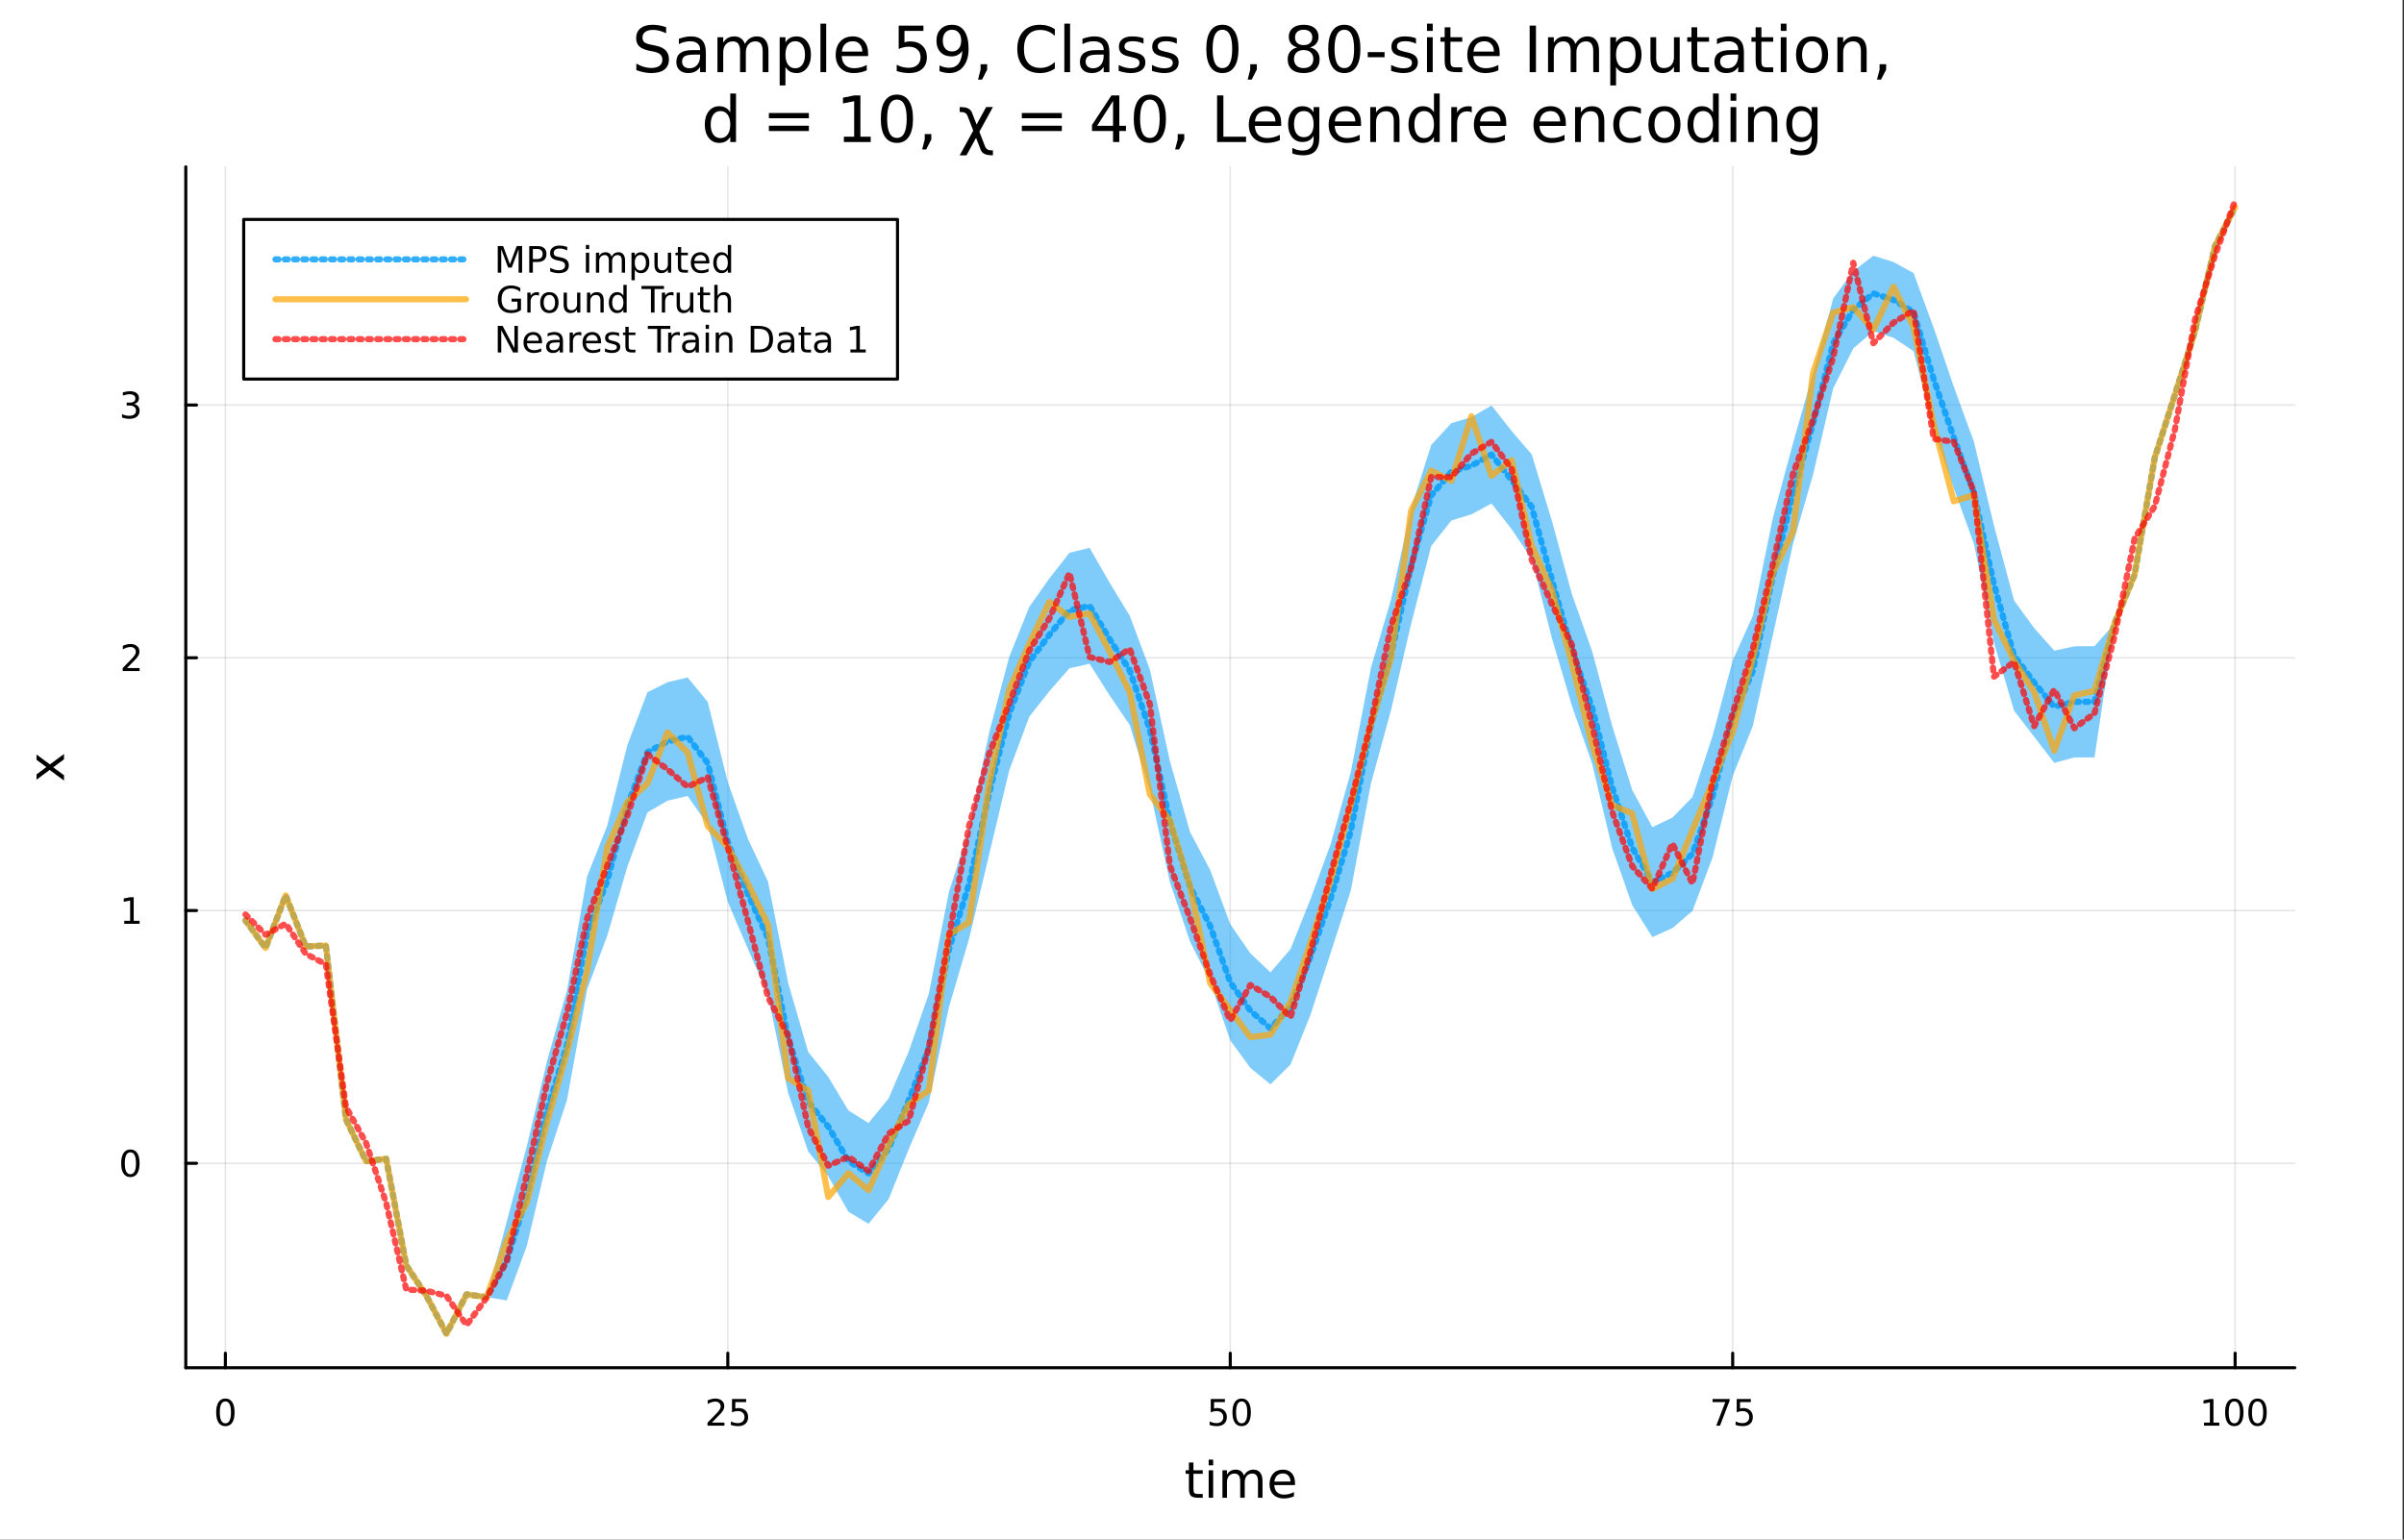 <?xml version="1.0" encoding="UTF-8" standalone="no"?>
<svg
   width="780.455"
   height="500"
   viewBox="0 0 3121.82 2000"
   version="1.1"
   id="svg140"
   sodipodi:docname="median_impute.svg"
   inkscape:version="1.4 (e7c3feb1, 2024-10-09)"
   xmlns:inkscape="http://www.inkscape.org/namespaces/inkscape"
   xmlns:sodipodi="http://sodipodi.sourceforge.net/DTD/sodipodi-0.dtd"
   xmlns="http://www.w3.org/2000/svg"
   xmlns:svg="http://www.w3.org/2000/svg">
  <rect x="0" y="0" width="3121.82" height="2000" fill="#333333" stroke="none"/>
  <sodipodi:namedview
     id="namedview140"
     pagecolor="#ffffff"
     bordercolor="#000000"
     borderopacity="0.25"
     inkscape:showpageshadow="2"
     inkscape:pageopacity="0.0"
     inkscape:pagecheckerboard="0"
     inkscape:deskcolor="#d1d1d1"
     inkscape:zoom="0.69250083"
     inkscape:cx="397.11144"
     inkscape:cy="259.92749"
     inkscape:window-width="1512"
     inkscape:window-height="839"
     inkscape:window-x="0"
     inkscape:window-y="38"
     inkscape:window-maximized="1"
     inkscape:current-layer="svg140" />
  <defs
     id="defs1">
    <clipPath
       id="clip570">
      <rect
         x="0"
         y="0"
         width="4000"
         height="2000"
         id="rect1" />
    </clipPath>
  </defs>
  <path
     clip-path="url(#clip570)"
     d="M 0,2000 H 4000 V 0 H 0 Z"
     fill="#ffffff"
     fill-rule="evenodd"
     fill-opacity="1"
     id="path1"
     transform="scale(0.78,1)" />
  <defs
     id="defs2">
    <clipPath
       id="clip571">
      <rect
         x="800"
         y="0"
         width="2801"
         height="2000"
         id="rect2" />
    </clipPath>
  </defs>
  <path
     clip-path="url(#clip570)"
     d="M 241.261,1776.71 H 2980.02 V 216.704 H 241.261 Z"
     fill="#ffffff"
     fill-rule="evenodd"
     fill-opacity="1"
     id="path2" />
  <defs
     id="defs3">
    <clipPath
       id="clip572">
      <rect
         x="241"
         y="216"
         width="2740"
         height="1561"
         id="rect3" />
    </clipPath>
  </defs>
  <polyline
     clip-path="url(#clip572)"
     style="fill:none;stroke:#000000;stroke-width:2;stroke-linecap:round;stroke-linejoin:round;stroke-opacity:0.1"
     points="292.675,1776.71 292.675,216.704 "
     id="polyline3" />
  <polyline
     clip-path="url(#clip572)"
     style="fill:none;stroke:#000000;stroke-width:2;stroke-linecap:round;stroke-linejoin:round;stroke-opacity:0.1"
     points="945.134,1776.71 945.134,216.704 "
     id="polyline4" />
  <polyline
     clip-path="url(#clip572)"
     style="fill:none;stroke:#000000;stroke-width:2;stroke-linecap:round;stroke-linejoin:round;stroke-opacity:0.1"
     points="1597.59,1776.71 1597.59,216.704 "
     id="polyline5" />
  <polyline
     clip-path="url(#clip572)"
     style="fill:none;stroke:#000000;stroke-width:2;stroke-linecap:round;stroke-linejoin:round;stroke-opacity:0.1"
     points="2250.05,1776.71 2250.05,216.704 "
     id="polyline6" />
  <polyline
     clip-path="url(#clip572)"
     style="fill:none;stroke:#000000;stroke-width:2;stroke-linecap:round;stroke-linejoin:round;stroke-opacity:0.1"
     points="2902.51,1776.71 2902.51,216.704 "
     id="polyline7" />
  <polyline
     clip-path="url(#clip572)"
     style="fill:none;stroke:#000000;stroke-width:2;stroke-linecap:round;stroke-linejoin:round;stroke-opacity:0.1"
     points="241.261,1511.09 2980.02,1511.09 "
     id="polyline8" />
  <polyline
     clip-path="url(#clip572)"
     style="fill:none;stroke:#000000;stroke-width:2;stroke-linecap:round;stroke-linejoin:round;stroke-opacity:0.1"
     points="241.261,1182.76 2980.02,1182.76 "
     id="polyline9" />
  <polyline
     clip-path="url(#clip572)"
     style="fill:none;stroke:#000000;stroke-width:2;stroke-linecap:round;stroke-linejoin:round;stroke-opacity:0.1"
     points="241.261,854.435 2980.02,854.435 "
     id="polyline10" />
  <polyline
     clip-path="url(#clip572)"
     style="fill:none;stroke:#000000;stroke-width:2;stroke-linecap:round;stroke-linejoin:round;stroke-opacity:0.1"
     points="241.261,526.109 2980.02,526.109 "
     id="polyline11" />
  <polyline
     clip-path="url(#clip570)"
     style="fill:none;stroke:#000000;stroke-width:4;stroke-linecap:round;stroke-linejoin:round;stroke-opacity:1"
     points="241.261,1776.71 2980.02,1776.71 "
     id="polyline12" />
  <polyline
     clip-path="url(#clip570)"
     style="fill:none;stroke:#000000;stroke-width:4;stroke-linecap:round;stroke-linejoin:round;stroke-opacity:1"
     points="292.675,1776.71 292.675,1757.81 "
     id="polyline13" />
  <polyline
     clip-path="url(#clip570)"
     style="fill:none;stroke:#000000;stroke-width:4;stroke-linecap:round;stroke-linejoin:round;stroke-opacity:1"
     points="945.134,1776.71 945.134,1757.81 "
     id="polyline14" />
  <polyline
     clip-path="url(#clip570)"
     style="fill:none;stroke:#000000;stroke-width:4;stroke-linecap:round;stroke-linejoin:round;stroke-opacity:1"
     points="1597.59,1776.71 1597.59,1757.81 "
     id="polyline15" />
  <polyline
     clip-path="url(#clip570)"
     style="fill:none;stroke:#000000;stroke-width:4;stroke-linecap:round;stroke-linejoin:round;stroke-opacity:1"
     points="2250.05,1776.71 2250.05,1757.81 "
     id="polyline16" />
  <polyline
     clip-path="url(#clip570)"
     style="fill:none;stroke:#000000;stroke-width:4;stroke-linecap:round;stroke-linejoin:round;stroke-opacity:1"
     points="2902.51,1776.71 2902.51,1757.81 "
     id="polyline17" />
  <path
     clip-path="url(#clip570)"
     d="m 292.675,1820.43 q -3.611,0 -5.44,3.56 -1.806,3.54 -1.806,10.67 0,7.11 1.806,10.67 1.829,3.55 5.44,3.55 3.634,0 5.44,-3.55 1.828,-3.56 1.828,-10.67 0,-7.13 -1.828,-10.67 -1.806,-3.56 -5.44,-3.56 m 0,-3.71 q 5.81,0 8.865,4.61 3.079,4.58 3.079,13.33 0,8.73 -3.079,13.34 -3.055,4.58 -8.865,4.58 -5.81,0 -8.889,-4.58 -3.056,-4.61 -3.056,-13.34 0,-8.75 3.056,-13.33 3.079,-4.61 8.889,-4.61 z"
     fill="#000000"
     fill-rule="nonzero"
     fill-opacity="1"
     id="path17" />
  <path
     clip-path="url(#clip570)"
     d="m 924.405,1847.97 h 16.319 v 3.94 H 918.78 v -3.94 q 2.662,-2.75 7.245,-7.38 4.606,-4.65 5.787,-6 2.245,-2.52 3.125,-4.26 0.903,-1.76 0.903,-3.45 0,-2.75 -1.945,-4.49 -1.921,-1.73 -5.023,-1.73 -2.199,0 -4.653,0.76 -2.43,0.77 -5.208,2.32 v -4.73 q 2.824,-1.13 5.278,-1.71 2.453,-0.58 4.491,-0.58 5.37,0 8.564,2.69 3.195,2.68 3.195,7.17 0,2.13 -0.81,4.05 -0.787,1.9 -2.894,4.5 -0.579,0.67 -3.681,3.88 -3.101,3.2 -8.749,8.96 z"
     fill="#000000"
     fill-rule="nonzero"
     fill-opacity="1"
     id="path18" />
  <path
     clip-path="url(#clip570)"
     d="m 950.585,1817.35 h 18.356 v 3.93 h -14.074 v 8.48 q 1.019,-0.35 2.037,-0.51 1.019,-0.19 2.037,-0.19 5.787,0 9.167,3.17 3.38,3.17 3.38,8.59 0,5.58 -3.473,8.68 -3.472,3.08 -9.791,3.08 -2.176,0 -4.445,-0.37 -2.245,-0.37 -4.652,-1.11 v -4.7 q 2.083,1.13 4.305,1.69 2.222,0.55 4.699,0.55 4.005,0 6.343,-2.1 2.338,-2.11 2.338,-5.72 0,-3.61 -2.338,-5.72 -2.338,-2.1 -6.343,-2.1 -1.875,0 -3.75,0.41 -1.852,0.42 -3.796,1.3 z"
     fill="#000000"
     fill-rule="nonzero"
     fill-opacity="1"
     id="path19" />
  <path
     clip-path="url(#clip570)"
     d="m 1572.29,1817.35 h 18.36 v 3.93 h -14.08 v 8.48 q 1.02,-0.35 2.04,-0.51 1.02,-0.19 2.04,-0.19 5.79,0 9.16,3.17 3.38,3.17 3.38,8.59 0,5.58 -3.47,8.68 -3.47,3.08 -9.79,3.08 -2.18,0 -4.44,-0.37 -2.25,-0.37 -4.66,-1.11 v -4.7 q 2.09,1.13 4.31,1.69 2.22,0.55 4.7,0.55 4,0 6.34,-2.1 2.34,-2.11 2.34,-5.72 0,-3.61 -2.34,-5.72 -2.34,-2.1 -6.34,-2.1 -1.88,0 -3.75,0.41 -1.85,0.42 -3.8,1.3 z"
     fill="#000000"
     fill-rule="nonzero"
     fill-opacity="1"
     id="path20" />
  <path
     clip-path="url(#clip570)"
     d="m 1612.41,1820.43 q -3.61,0 -5.44,3.56 -1.81,3.54 -1.81,10.67 0,7.11 1.81,10.67 1.83,3.55 5.44,3.55 3.63,0 5.44,-3.55 1.83,-3.56 1.83,-10.67 0,-7.13 -1.83,-10.67 -1.81,-3.56 -5.44,-3.56 m 0,-3.71 q 5.81,0 8.86,4.61 3.08,4.58 3.08,13.33 0,8.73 -3.08,13.34 -3.05,4.58 -8.86,4.58 -5.81,0 -8.89,-4.58 -3.06,-4.61 -3.06,-13.34 0,-8.75 3.06,-13.33 3.08,-4.61 8.89,-4.61 z"
     fill="#000000"
     fill-rule="nonzero"
     fill-opacity="1"
     id="path21" />
  <path
     clip-path="url(#clip570)"
     d="m 2223.91,1817.35 h 22.22 v 1.99 l -12.55,32.57 h -4.88 l 11.8,-30.63 h -16.59 z"
     fill="#000000"
     fill-rule="nonzero"
     fill-opacity="1"
     id="path22" />
  <path
     clip-path="url(#clip570)"
     d="m 2255.29,1817.35 h 18.36 v 3.93 h -14.07 v 8.48 q 1.02,-0.35 2.03,-0.51 1.02,-0.19 2.04,-0.19 5.79,0 9.17,3.17 3.38,3.17 3.38,8.59 0,5.58 -3.48,8.68 -3.47,3.08 -9.79,3.08 -2.17,0 -4.44,-0.37 -2.25,-0.37 -4.65,-1.11 v -4.7 q 2.08,1.13 4.3,1.69 2.22,0.55 4.7,0.55 4.01,0 6.34,-2.1 2.34,-2.11 2.34,-5.72 0,-3.61 -2.34,-5.72 -2.33,-2.1 -6.34,-2.1 -1.87,0 -3.75,0.41 -1.85,0.42 -3.8,1.3 z"
     fill="#000000"
     fill-rule="nonzero"
     fill-opacity="1"
     id="path23" />
  <path
     clip-path="url(#clip570)"
     d="m 2862.12,1847.97 h 7.64 v -26.36 l -8.31,1.66 v -4.26 l 8.26,-1.66 h 4.68 v 30.62 h 7.63 v 3.94 h -19.9 z"
     fill="#000000"
     fill-rule="nonzero"
     fill-opacity="1"
     id="path24" />
  <path
     clip-path="url(#clip570)"
     d="m 2901.47,1820.43 q -3.61,0 -5.44,3.56 -1.81,3.54 -1.81,10.67 0,7.11 1.81,10.67 1.83,3.55 5.44,3.55 3.63,0 5.44,-3.55 1.83,-3.56 1.83,-10.67 0,-7.13 -1.83,-10.67 -1.81,-3.56 -5.44,-3.56 m 0,-3.71 q 5.81,0 8.86,4.61 3.08,4.58 3.08,13.33 0,8.73 -3.08,13.34 -3.05,4.58 -8.86,4.58 -5.81,0 -8.89,-4.58 -3.06,-4.61 -3.06,-13.34 0,-8.75 3.06,-13.33 3.08,-4.61 8.89,-4.61 z"
     fill="#000000"
     fill-rule="nonzero"
     fill-opacity="1"
     id="path25" />
  <path
     clip-path="url(#clip570)"
     d="m 2931.63,1820.43 q -3.61,0 -5.44,3.56 -1.81,3.54 -1.81,10.67 0,7.11 1.81,10.67 1.83,3.55 5.44,3.55 3.63,0 5.44,-3.55 1.83,-3.56 1.83,-10.67 0,-7.13 -1.83,-10.67 -1.81,-3.56 -5.44,-3.56 m 0,-3.71 q 5.81,0 8.87,4.61 3.07,4.58 3.07,13.33 0,8.73 -3.07,13.34 -3.06,4.58 -8.87,4.58 -5.81,0 -8.89,-4.58 -3.05,-4.61 -3.05,-13.34 0,-8.75 3.05,-13.33 3.08,-4.61 8.89,-4.61 z"
     fill="#000000"
     fill-rule="nonzero"
     fill-opacity="1"
     id="path26" />
  <path
     clip-path="url(#clip570)"
     d="m 1549.8,1899.8 v 10.12 h 12.06 v 4.56 h -12.06 v 19.35 q 0,4.36 1.18,5.6 1.21,1.24 4.87,1.24 h 6.01 v 4.9 h -6.01 q -6.78,0 -9.36,-2.51 -2.58,-2.55 -2.58,-9.23 v -19.35 h -4.29 v -4.56 h 4.29 v -10.12 z"
     fill="#000000"
     fill-rule="nonzero"
     fill-opacity="1"
     id="path27" />
  <path
     clip-path="url(#clip570)"
     d="m 1569.57,1909.92 h 5.85 v 35.65 h -5.85 v -35.65 m 0,-13.87 h 5.85 v 7.41 h -5.85 z"
     fill="#000000"
     fill-rule="nonzero"
     fill-opacity="1"
     id="path28" />
  <path
     clip-path="url(#clip570)"
     d="m 1615.43,1916.77 q 2.2,-3.95 5.25,-5.83 3.06,-1.88 7.2,-1.88 5.57,0 8.59,3.92 3.02,3.88 3.02,11.08 v 21.51 h -5.88 v -21.32 q 0,-5.13 -1.82,-7.61 -1.81,-2.48 -5.54,-2.48 -4.55,0 -7.19,3.02 -2.64,3.02 -2.64,8.24 v 20.15 h -5.89 v -21.32 q 0,-5.16 -1.81,-7.61 -1.82,-2.48 -5.61,-2.48 -4.48,0 -7.13,3.05 -2.64,3.03 -2.64,8.21 v 20.15 h -5.89 v -35.65 h 5.89 v 5.54 q 2.01,-3.28 4.81,-4.84 2.8,-1.56 6.65,-1.56 3.88,0 6.59,1.98 2.74,1.97 4.04,5.73 z"
     fill="#000000"
     fill-rule="nonzero"
     fill-opacity="1"
     id="path29" />
  <path
     clip-path="url(#clip570)"
     d="m 1681.67,1926.28 v 2.87 h -26.93 q 0.38,6.05 3.63,9.23 3.28,3.15 9.1,3.15 3.38,0 6.53,-0.83 3.18,-0.83 6.3,-2.48 v 5.54 q -3.15,1.33 -6.46,2.03 -3.31,0.7 -6.72,0.7 -8.53,0 -13.53,-4.96 -4.96,-4.97 -4.96,-13.43 0,-8.75 4.71,-13.88 4.74,-5.16 12.76,-5.16 7.2,0 11.37,4.65 4.2,4.62 4.2,12.57 m -5.86,-1.72 q -0.06,-4.8 -2.7,-7.67 -2.61,-2.86 -6.94,-2.86 -4.91,0 -7.87,2.77 -2.92,2.77 -3.37,7.8 z"
     fill="#000000"
     fill-rule="nonzero"
     fill-opacity="1"
     id="path30" />
  <polyline
     clip-path="url(#clip570)"
     style="fill:none;stroke:#000000;stroke-width:4;stroke-linecap:round;stroke-linejoin:round;stroke-opacity:1"
     points="241.261,1776.71 241.261,216.704 "
     id="polyline30" />
  <polyline
     clip-path="url(#clip570)"
     style="fill:none;stroke:#000000;stroke-width:4;stroke-linecap:round;stroke-linejoin:round;stroke-opacity:1"
     points="241.261,1511.09 255.206,1511.09 "
     id="polyline31" />
  <polyline
     clip-path="url(#clip570)"
     style="fill:none;stroke:#000000;stroke-width:4;stroke-linecap:round;stroke-linejoin:round;stroke-opacity:1"
     points="241.261,1182.76 255.206,1182.76 "
     id="polyline32" />
  <polyline
     clip-path="url(#clip570)"
     style="fill:none;stroke:#000000;stroke-width:4;stroke-linecap:round;stroke-linejoin:round;stroke-opacity:1"
     points="241.261,854.435 255.206,854.435 "
     id="polyline33" />
  <polyline
     clip-path="url(#clip570)"
     style="fill:none;stroke:#000000;stroke-width:4;stroke-linecap:round;stroke-linejoin:round;stroke-opacity:1"
     points="241.261,526.109 255.206,526.109 "
     id="polyline34" />
  <path
     clip-path="url(#clip570)"
     d="m 169.317,1496.88 q -3.611,0 -5.44,3.57 -1.806,3.54 -1.806,10.67 0,7.11 1.806,10.67 1.829,3.54 5.44,3.54 3.634,0 5.439,-3.54 1.829,-3.56 1.829,-10.67 0,-7.13 -1.829,-10.67 -1.805,-3.57 -5.439,-3.57 m 0,-3.7 q 5.81,0 8.865,4.61 3.079,4.58 3.079,13.33 0,8.73 -3.079,13.33 -3.055,4.59 -8.865,4.59 -5.81,0 -8.889,-4.59 -3.056,-4.6 -3.056,-13.33 0,-8.75 3.056,-13.33 3.079,-4.61 8.889,-4.61 z"
     fill="#000000"
     fill-rule="nonzero"
     fill-opacity="1"
     id="path34" />
  <path
     clip-path="url(#clip570)"
     d="m 161.354,1196.11 h 7.639 v -26.37 l -8.311,1.67 v -4.26 l 8.264,-1.67 h 4.676 v 30.63 h 7.639 v 3.93 h -19.907 z"
     fill="#000000"
     fill-rule="nonzero"
     fill-opacity="1"
     id="path35" />
  <path
     clip-path="url(#clip570)"
     d="m 164.942,867.78 h 16.319 v 3.935 h -21.944 v -3.935 q 2.662,-2.755 7.245,-7.385 4.607,-4.652 5.787,-5.995 2.245,-2.523 3.125,-4.259 0.903,-1.76 0.903,-3.449 0,-2.755 -1.945,-4.491 -1.921,-1.736 -5.023,-1.736 -2.199,0 -4.652,0.764 -2.431,0.764 -5.209,2.315 v -4.723 q 2.824,-1.134 5.278,-1.713 2.454,-0.578 4.491,-0.578 5.37,0 8.564,2.685 3.195,2.685 3.195,7.176 0,2.129 -0.81,4.051 -0.787,1.898 -2.894,4.49 -0.579,0.672 -3.68,3.889 -3.102,3.195 -8.75,8.959 z"
     fill="#000000"
     fill-rule="nonzero"
     fill-opacity="1"
     id="path36" />
  <path
     clip-path="url(#clip570)"
     d="m 174.131,524.755 q 3.357,0.718 5.232,2.986 1.898,2.269 1.898,5.602 0,5.116 -3.518,7.917 -3.519,2.801 -10,2.801 -2.176,0 -4.491,-0.44 -2.292,-0.417 -4.745,-1.273 v -4.514 q 1.944,1.134 4.259,1.713 2.315,0.578 4.838,0.578 4.398,0 6.689,-1.736 2.315,-1.736 2.315,-5.046 0,-3.056 -2.152,-4.769 -2.13,-1.736 -5.95,-1.736 h -4.027 v -3.842 h 4.213 q 3.449,0 5.277,-1.366 1.829,-1.389 1.829,-3.981 0,-2.662 -1.898,-4.074 -1.875,-1.436 -5.394,-1.436 -1.921,0 -4.12,0.417 -2.199,0.417 -4.838,1.296 v -4.166 q 2.662,-0.741 4.977,-1.111 2.338,-0.371 4.398,-0.371 5.324,0 8.426,2.431 3.102,2.407 3.102,6.528 0,2.87 -1.644,4.861 -1.643,1.967 -4.676,2.731 z"
     fill="#000000"
     fill-rule="nonzero"
     fill-opacity="1"
     id="path37" />
  <path
     clip-path="url(#clip570)"
     d="m 47.468,980.091 17.347,12.891 18.301,-13.559 v 6.907 l -14.005,10.376 14.005,10.374 v 6.91 l -18.651,-13.85 -16.997,12.67 v -6.91 l 12.7,-9.449 -12.7,-9.453 z"
     fill="#000000"
     fill-rule="nonzero"
     fill-opacity="1"
     id="path38" />
  <g
     id="g140"
     transform="translate(44.32)">
    <path
       clip-path="url(#clip570)"
       d="m 820.715,35.249 v 7.98 q -4.658,-2.228 -8.79,-3.322 -4.132,-1.094 -7.98,-1.094 -6.684,0 -10.33,2.593 -3.606,2.593 -3.606,7.373 0,4.01 2.39,6.076 2.431,2.026 9.155,3.281 l 4.943,1.013 q 9.155,1.742 13.489,6.157 4.375,4.375 4.375,11.748 0,8.79 -5.914,13.327 -5.874,4.537 -17.257,4.537 -4.294,0 -9.155,-0.972 -4.821,-0.972 -10.006,-2.876 v -8.426 q 4.983,2.795 9.763,4.213 4.78,1.418 9.398,1.418 7.008,0 10.816,-2.755 3.808,-2.755 3.808,-7.859 0,-4.456 -2.755,-6.968 -2.714,-2.512 -8.952,-3.767 l -4.983,-0.972 q -9.155,-1.823 -13.247,-5.712 -4.091,-3.889 -4.091,-10.816 0,-8.021 5.631,-12.639 5.671,-4.618 15.596,-4.618 4.253,0 8.669,0.77 4.415,0.77 9.033,2.309 z"
       fill="#000000"
       fill-rule="nonzero"
       fill-opacity="1"
       id="path39" />
    <path
       clip-path="url(#clip570)"
       d="m 857.416,70.937 q -9.033,0 -12.517,2.066 -3.484,2.066 -3.484,7.048 0,3.97 2.593,6.319 2.633,2.309 7.13,2.309 6.197,0 9.924,-4.375 3.768,-4.415 3.768,-11.707 v -1.661 h -7.414 m 14.867,-3.079 V 93.744 h -7.453 v -6.886 q -2.552,4.132 -6.36,6.117 -3.808,1.944 -9.317,1.944 -6.968,0 -11.1,-3.889 -4.091,-3.929 -4.091,-10.492 0,-7.656 5.104,-11.545 5.145,-3.889 15.312,-3.889 h 10.452 v -0.729 q 0,-5.145 -3.403,-7.94 -3.362,-2.836 -9.479,-2.836 -3.889,0 -7.575,0.932 -3.687,0.932 -7.09,2.795 v -6.887 q 4.092,-1.58 7.94,-2.349 3.849,-0.81 7.494,-0.81 9.844,0 14.705,5.104 4.861,5.104 4.861,15.474 z"
       fill="#000000"
       fill-rule="nonzero"
       fill-opacity="1"
       id="path40" />
    <path
       clip-path="url(#clip570)"
       d="m 922.96,57.083 q 2.795,-5.023 6.684,-7.413 3.889,-2.39 9.155,-2.39 7.089,0 10.938,4.983 3.848,4.942 3.848,14.097 V 93.744 h -7.494 V 66.603 q 0,-6.522 -2.309,-9.682 -2.309,-3.16 -7.049,-3.16 -5.793,0 -9.155,3.848 -3.362,3.848 -3.362,10.492 V 93.744 h -7.494 V 66.603 q 0,-6.562 -2.309,-9.682 -2.309,-3.16 -7.13,-3.16 -5.712,0 -9.074,3.889 -3.362,3.848 -3.362,10.451 V 93.744 h -7.494 V 48.374 h 7.494 v 7.048 q 2.552,-4.172 6.117,-6.157 3.564,-1.985 8.466,-1.985 4.942,0 8.385,2.512 3.484,2.511 5.145,7.292 z"
       fill="#000000"
       fill-rule="nonzero"
       fill-opacity="1"
       id="path41" />
    <path
       clip-path="url(#clip570)"
       d="m 975.662,86.939 v 24.062 h -7.494 V 48.374 h 7.494 v 6.886 q 2.35,-4.051 5.915,-5.995 3.605,-1.985 8.588,-1.985 8.263,0 13.405,6.562 5.19,6.562 5.19,17.257 0,10.694 -5.19,17.257 -5.142,6.562 -13.405,6.562 -4.983,0 -8.588,-1.944 -3.565,-1.985 -5.915,-6.036 m 25.358,-15.839 q 0,-8.223 -3.402,-12.882 -3.362,-4.699 -9.276,-4.699 -5.915,0 -9.317,4.699 -3.363,4.659 -3.363,12.882 0,8.223 3.363,12.922 3.402,4.659 9.317,4.659 5.914,0 9.276,-4.659 3.402,-4.699 3.402,-12.922 z"
       fill="#000000"
       fill-rule="nonzero"
       fill-opacity="1"
       id="path42" />
    <path
       clip-path="url(#clip570)"
       d="m 1021.11,30.712 h 7.46 V 93.744 h -7.46 z"
       fill="#000000"
       fill-rule="nonzero"
       fill-opacity="1"
       id="path43" />
    <path
       clip-path="url(#clip570)"
       d="m 1082.97,69.195 v 3.646 h -34.27 q 0.49,7.697 4.62,11.748 4.17,4.01 11.58,4.01 4.3,0 8.31,-1.053 4.05,-1.053 8.02,-3.16 v 7.049 q -4.01,1.701 -8.22,2.593 -4.22,0.891 -8.55,0.891 -10.86,0 -17.22,-6.319 -6.32,-6.319 -6.32,-17.095 0,-11.14 6,-17.662 6.03,-6.562 16.24,-6.562 9.16,0 14.46,5.914 5.35,5.874 5.35,16.001 m -7.45,-2.188 q -0.08,-6.117 -3.45,-9.763 -3.32,-3.646 -8.83,-3.646 -6.24,0 -10,3.524 -3.73,3.524 -4.3,9.925 z"
       fill="#000000"
       fill-rule="nonzero"
       fill-opacity="1"
       id="path44" />
    <path
       clip-path="url(#clip570)"
       d="m 1122.71,33.264 h 32.12 v 6.886 h -24.63 v 14.826 q 1.79,-0.608 3.57,-0.891 1.78,-0.324 3.56,-0.324 10.13,0 16.05,5.55 5.91,5.55 5.91,15.029 0,9.763 -6.08,15.191 -6.07,5.388 -17.13,5.388 -3.81,0 -7.78,-0.648 -3.93,-0.648 -8.14,-1.944 v -8.223 q 3.64,1.985 7.53,2.957 3.89,0.972 8.23,0.972 7,0 11.1,-3.686 4.09,-3.686 4.09,-10.006 0,-6.319 -4.09,-10.006 -4.1,-3.686 -11.1,-3.686 -3.29,0 -6.57,0.729 -3.24,0.729 -6.64,2.268 z"
       fill="#000000"
       fill-rule="nonzero"
       fill-opacity="1"
       id="path45" />
    <path
       clip-path="url(#clip570)"
       d="m 1175.66,92.488 v -7.454 q 3.07,1.458 6.23,2.228 3.16,0.77 6.2,0.77 8.1,0 12.36,-5.428 4.29,-5.469 4.9,-16.568 -2.35,3.484 -5.96,5.347 -3.6,1.863 -7.98,1.863 -9.07,0 -14.38,-5.469 -5.26,-5.509 -5.26,-15.029 0,-9.317 5.51,-14.948 5.51,-5.631 14.66,-5.631 10.49,0 16,8.061 5.55,8.021 5.55,23.333 0,14.3 -6.8,22.847 -6.77,8.507 -18.23,8.507 -3.08,0 -6.24,-0.608 -3.16,-0.608 -6.56,-1.823 m 16.28,-25.642 q 5.51,0 8.71,-3.767 3.24,-3.767 3.24,-10.33 0,-6.522 -3.24,-10.289 -3.2,-3.808 -8.71,-3.808 -5.51,0 -8.75,3.808 -3.2,3.767 -3.2,10.289 0,6.562 3.2,10.33 3.24,3.767 8.75,3.767 z"
       fill="#000000"
       fill-rule="nonzero"
       fill-opacity="1"
       id="path46" />
    <path
       clip-path="url(#clip570)"
       d="m 1229.05,83.455 h 8.54 v 6.968 l -6.64,12.963 h -5.23 l 3.33,-12.963 z"
       fill="#000000"
       fill-rule="nonzero"
       fill-opacity="1"
       id="path47" />
    <path
       clip-path="url(#clip570)"
       d="m 1325.5,37.922 v 8.629 q -4.13,-3.848 -8.83,-5.752 -4.66,-1.904 -9.93,-1.904 -10.37,0 -15.88,6.36 -5.51,6.319 -5.51,18.31 0,11.95 5.51,18.31 5.51,6.319 15.88,6.319 5.27,0 9.93,-1.904 4.7,-1.904 8.83,-5.752 v 8.547 q -4.3,2.917 -9.12,4.375 -4.78,1.458 -10.12,1.458 -13.74,0 -21.64,-8.385 -7.89,-8.426 -7.89,-22.969 0,-14.583 7.89,-22.969 7.9,-8.426 21.64,-8.426 5.42,0 10.2,1.458 4.83,1.418 9.04,4.294 z"
       fill="#000000"
       fill-rule="nonzero"
       fill-opacity="1"
       id="path48" />
    <path
       clip-path="url(#clip570)"
       d="m 1337.81,30.712 h 7.46 V 93.744 h -7.46 z"
       fill="#000000"
       fill-rule="nonzero"
       fill-opacity="1"
       id="path49" />
    <path
       clip-path="url(#clip570)"
       d="m 1381.48,70.937 q -9.03,0 -12.52,2.066 -3.48,2.066 -3.48,7.048 0,3.97 2.59,6.319 2.64,2.309 7.13,2.309 6.2,0 9.93,-4.375 3.77,-4.415 3.77,-11.707 v -1.661 h -7.42 m 14.87,-3.079 V 93.744 h -7.45 v -6.886 q -2.56,4.132 -6.36,6.117 -3.81,1.944 -9.32,1.944 -6.97,0 -11.1,-3.889 -4.09,-3.929 -4.09,-10.492 0,-7.656 5.1,-11.545 5.15,-3.889 15.31,-3.889 h 10.46 v -0.729 q 0,-5.145 -3.41,-7.94 -3.36,-2.836 -9.48,-2.836 -3.89,0 -7.57,0.932 -3.69,0.932 -7.09,2.795 v -6.887 q 4.09,-1.58 7.94,-2.349 3.85,-0.81 7.49,-0.81 9.85,0 14.71,5.104 4.86,5.104 4.86,15.474 z"
       fill="#000000"
       fill-rule="nonzero"
       fill-opacity="1"
       id="path50" />
    <path
       clip-path="url(#clip570)"
       d="m 1440.63,49.711 v 7.048 q -3.16,-1.62 -6.57,-2.43 -3.4,-0.81 -7.05,-0.81 -5.55,0 -8.34,1.701 -2.76,1.701 -2.76,5.104 0,2.593 1.99,4.091 1.98,1.458 7.98,2.795 l 2.55,0.567 q 7.94,1.701 11.26,4.821 3.37,3.079 3.37,8.628 0,6.319 -5.03,10.006 -4.98,3.686 -13.73,3.686 -3.65,0 -7.62,-0.729 -3.93,-0.689 -8.3,-2.107 v -7.697 q 4.13,2.147 8.14,3.241 4.01,1.053 7.94,1.053 5.27,0 8.1,-1.782 2.84,-1.823 2.84,-5.104 0,-3.038 -2.07,-4.659 -2.02,-1.62 -8.95,-3.119 l -2.59,-0.608 q -6.93,-1.458 -10.01,-4.456 -3.08,-3.038 -3.08,-8.304 0,-6.4 4.54,-9.884 4.54,-3.484 12.88,-3.484 4.13,0 7.78,0.608 3.65,0.608 6.73,1.823 z"
       fill="#000000"
       fill-rule="nonzero"
       fill-opacity="1"
       id="path51" />
    <path
       clip-path="url(#clip570)"
       d="m 1483.85,49.711 v 7.048 q -3.16,-1.62 -6.56,-2.43 -3.41,-0.81 -7.05,-0.81 -5.55,0 -8.35,1.701 -2.75,1.701 -2.75,5.104 0,2.593 1.98,4.091 1.99,1.458 7.98,2.795 l 2.56,0.567 q 7.93,1.701 11.26,4.821 3.36,3.079 3.36,8.628 0,6.319 -5.02,10.006 -4.99,3.686 -13.74,3.686 -3.64,0 -7.61,-0.729 -3.93,-0.689 -8.31,-2.107 v -7.697 q 4.14,2.147 8.15,3.241 4.01,1.053 7.94,1.053 5.26,0 8.1,-1.782 2.83,-1.823 2.83,-5.104 0,-3.038 -2.06,-4.659 -2.03,-1.62 -8.96,-3.119 l -2.59,-0.608 q -6.93,-1.458 -10,-4.456 -3.08,-3.038 -3.08,-8.304 0,-6.4 4.53,-9.884 4.54,-3.484 12.89,-3.484 4.13,0 7.77,0.608 3.65,0.608 6.73,1.823 z"
       fill="#000000"
       fill-rule="nonzero"
       fill-opacity="1"
       id="path52" />
    <path
       clip-path="url(#clip570)"
       d="m 1543.07,38.652 q -6.32,0 -9.52,6.238 -3.16,6.198 -3.16,18.675 0,12.436 3.16,18.675 3.2,6.198 9.52,6.198 6.36,0 9.52,-6.198 3.2,-6.238 3.2,-18.675 0,-12.477 -3.2,-18.675 -3.16,-6.238 -9.52,-6.238 m 0,-6.481 q 10.17,0 15.52,8.061 5.39,8.021 5.39,23.333 0,15.272 -5.39,23.333 -5.35,8.021 -15.52,8.021 -10.17,0 -15.55,-8.021 -5.35,-8.061 -5.35,-23.333 0,-15.312 5.35,-23.333 5.38,-8.061 15.55,-8.061 z"
       fill="#000000"
       fill-rule="nonzero"
       fill-opacity="1"
       id="path53" />
    <path
       clip-path="url(#clip570)"
       d="m 1579.21,83.455 h 8.54 v 6.968 l -6.64,12.963 h -5.23 l 3.33,-12.963 z"
       fill="#000000"
       fill-rule="nonzero"
       fill-opacity="1"
       id="path54" />
    <path
       clip-path="url(#clip570)"
       d="m 1648.6,65.023 q -5.83,0 -9.2,3.119 -3.32,3.119 -3.32,8.588 0,5.469 3.32,8.588 3.37,3.119 9.2,3.119 5.83,0 9.19,-3.119 3.37,-3.16 3.37,-8.588 0,-5.469 -3.37,-8.588 -3.32,-3.119 -9.19,-3.119 m -8.18,-3.484 q -5.27,-1.296 -8.23,-4.902 -2.91,-3.605 -2.91,-8.79 0,-7.251 5.14,-11.464 5.19,-4.213 14.18,-4.213 9.03,0 14.18,4.213 5.14,4.213 5.14,11.464 0,5.185 -2.96,8.79 -2.91,3.605 -8.14,4.902 5.92,1.377 9.2,5.388 3.32,4.01 3.32,9.803 0,8.79 -5.39,13.489 -5.35,4.699 -15.35,4.699 -10.01,0 -15.39,-4.699 -5.35,-4.699 -5.35,-13.489 0,-5.793 3.32,-9.803 3.32,-4.01 9.24,-5.388 m -3,-12.922 q 0,4.699 2.91,7.332 2.96,2.633 8.27,2.633 5.26,0 8.22,-2.633 3,-2.633 3,-7.332 0,-4.699 -3,-7.332 -2.96,-2.633 -8.22,-2.633 -5.31,0 -8.27,2.633 -2.91,2.633 -2.91,7.332 z"
       fill="#000000"
       fill-rule="nonzero"
       fill-opacity="1"
       id="path55" />
    <path
       clip-path="url(#clip570)"
       d="m 1701.38,38.652 q -6.32,0 -9.52,6.238 -3.16,6.198 -3.16,18.675 0,12.436 3.16,18.675 3.2,6.198 9.52,6.198 6.36,0 9.52,-6.198 3.2,-6.238 3.2,-18.675 0,-12.477 -3.2,-18.675 -3.16,-6.238 -9.52,-6.238 m 0,-6.481 q 10.17,0 15.52,8.061 5.38,8.021 5.38,23.333 0,15.272 -5.38,23.333 -5.35,8.021 -15.52,8.021 -10.17,0 -15.55,-8.021 -5.35,-8.061 -5.35,-23.333 0,-15.312 5.35,-23.333 5.38,-8.061 15.55,-8.061 z"
       fill="#000000"
       fill-rule="nonzero"
       fill-opacity="1"
       id="path56" />
    <path
       clip-path="url(#clip570)"
       d="m 1731.84,67.697 h 21.84 v 6.644 h -21.84 z"
       fill="#000000"
       fill-rule="nonzero"
       fill-opacity="1"
       id="path57" />
    <path
       clip-path="url(#clip570)"
       d="m 1794.47,49.711 v 7.048 q -3.16,-1.62 -6.56,-2.43 -3.4,-0.81 -7.05,-0.81 -5.55,0 -8.34,1.701 -2.76,1.701 -2.76,5.104 0,2.593 1.99,4.091 1.98,1.458 7.98,2.795 l 2.55,0.567 q 7.94,1.701 11.26,4.821 3.36,3.079 3.36,8.628 0,6.319 -5.02,10.006 -4.98,3.686 -13.73,3.686 -3.65,0 -7.62,-0.729 -3.93,-0.689 -8.3,-2.107 v -7.697 q 4.13,2.147 8.14,3.241 4.01,1.053 7.94,1.053 5.26,0 8.1,-1.782 2.84,-1.823 2.84,-5.104 0,-3.038 -2.07,-4.659 -2.03,-1.62 -8.95,-3.119 l -2.6,-0.608 q -6.92,-1.458 -10,-4.456 -3.08,-3.038 -3.08,-8.304 0,-6.4 4.54,-9.884 4.53,-3.484 12.88,-3.484 4.13,0 7.78,0.608 3.64,0.608 6.72,1.823 z"
       fill="#000000"
       fill-rule="nonzero"
       fill-opacity="1"
       id="path58" />
    <path
       clip-path="url(#clip570)"
       d="m 1808.77,48.374 h 7.45 V 93.744 h -7.45 V 48.374 m 0,-17.662 h 7.45 v 9.439 h -7.45 z"
       fill="#000000"
       fill-rule="nonzero"
       fill-opacity="1"
       id="path59" />
    <path
       clip-path="url(#clip570)"
       d="m 1839.19,35.492 v 12.882 h 15.36 v 5.793 h -15.36 v 24.63 q 0,5.55 1.5,7.13 1.54,1.58 6.2,1.58 h 7.66 v 6.238 h -7.66 q -8.63,0 -11.91,-3.2 -3.28,-3.241 -3.28,-11.748 V 54.167 h -5.47 v -5.793 h 5.47 V 35.492 Z"
       fill="#000000"
       fill-rule="nonzero"
       fill-opacity="1"
       id="path60" />
    <path
       clip-path="url(#clip570)"
       d="m 1903.16,69.195 v 3.646 h -34.27 q 0.48,7.697 4.61,11.748 4.18,4.01 11.59,4.01 4.29,0 8.3,-1.053 4.06,-1.053 8.03,-3.16 v 7.049 q -4.01,1.701 -8.23,2.593 -4.21,0.891 -8.55,0.891 -10.85,0 -17.21,-6.319 -6.32,-6.319 -6.32,-17.095 0,-11.14 5.99,-17.662 6.04,-6.562 16.25,-6.562 9.15,0 14.46,5.914 5.35,5.874 5.35,16.001 m -7.46,-2.188 q -0.08,-6.117 -3.44,-9.763 -3.32,-3.646 -8.83,-3.646 -6.24,0 -10.01,3.524 -3.72,3.524 -4.29,9.925 z"
       fill="#000000"
       fill-rule="nonzero"
       fill-opacity="1"
       id="path61" />
    <path
       clip-path="url(#clip570)"
       d="m 1942.09,33.264 h 8.18 v 60.48 h -8.18 z"
       fill="#000000"
       fill-rule="nonzero"
       fill-opacity="1"
       id="path62" />
    <path
       clip-path="url(#clip570)"
       d="m 2001.55,57.083 q 2.8,-5.023 6.69,-7.413 3.89,-2.39 9.15,-2.39 7.09,0 10.94,4.983 3.85,4.942 3.85,14.097 V 93.744 h -7.5 V 66.603 q 0,-6.522 -2.3,-9.682 -2.31,-3.16 -7.05,-3.16 -5.8,0 -9.16,3.848 -3.36,3.848 -3.36,10.492 V 93.744 h -7.49 V 66.603 q 0,-6.562 -2.31,-9.682 -2.31,-3.16 -7.13,-3.16 -5.71,0 -9.08,3.889 -3.36,3.848 -3.36,10.451 V 93.744 h -7.49 V 48.374 h 7.49 v 7.048 q 2.55,-4.172 6.12,-6.157 3.56,-1.985 8.46,-1.985 4.95,0 8.39,2.512 3.48,2.511 5.14,7.292 z"
       fill="#000000"
       fill-rule="nonzero"
       fill-opacity="1"
       id="path63" />
    <path
       clip-path="url(#clip570)"
       d="m 2054.26,86.939 v 24.062 h -7.5 V 48.374 h 7.5 v 6.886 q 2.35,-4.051 5.91,-5.995 3.61,-1.985 8.59,-1.985 8.26,0 13.41,6.562 5.18,6.562 5.18,17.257 0,10.694 -5.18,17.257 -5.15,6.562 -13.41,6.562 -4.98,0 -8.59,-1.944 -3.56,-1.985 -5.91,-6.036 m 25.35,-15.839 q 0,-8.223 -3.4,-12.882 -3.36,-4.699 -9.27,-4.699 -5.92,0 -9.32,4.699 -3.36,4.659 -3.36,12.882 0,8.223 3.36,12.922 3.4,4.659 9.32,4.659 5.91,0 9.27,-4.659 3.4,-4.699 3.4,-12.922 z"
       fill="#000000"
       fill-rule="nonzero"
       fill-opacity="1"
       id="path64" />
    <path
       clip-path="url(#clip570)"
       d="M 2098.94,75.839 V 48.374 h 7.45 v 27.181 q 0,6.441 2.51,9.682 2.51,3.2 7.54,3.2 6.03,0 9.52,-3.848 3.52,-3.848 3.52,-10.492 V 48.374 h 7.46 V 93.744 h -7.46 v -6.968 q -2.71,4.132 -6.32,6.157 -3.56,1.985 -8.3,1.985 -7.82,0 -11.87,-4.861 -4.05,-4.861 -4.05,-14.219 m 18.75,-28.559 z"
       fill="#000000"
       fill-rule="nonzero"
       fill-opacity="1"
       id="path65" />
    <path
       clip-path="url(#clip570)"
       d="m 2159.66,35.492 v 12.882 h 15.35 v 5.793 h -15.35 v 24.63 q 0,5.55 1.5,7.13 1.54,1.58 6.2,1.58 h 7.65 v 6.238 h -7.65 q -8.63,0 -11.91,-3.2 -3.28,-3.241 -3.28,-11.748 V 54.167 h -5.47 v -5.793 h 5.47 V 35.492 Z"
       fill="#000000"
       fill-rule="nonzero"
       fill-opacity="1"
       id="path66" />
    <path
       clip-path="url(#clip570)"
       d="m 2205.44,70.937 q -9.04,0 -12.52,2.066 -3.49,2.066 -3.49,7.048 0,3.97 2.6,6.319 2.63,2.309 7.13,2.309 6.19,0 9.92,-4.375 3.77,-4.415 3.77,-11.707 v -1.661 h -7.41 m 14.86,-3.079 V 93.744 h -7.45 v -6.886 q -2.55,4.132 -6.36,6.117 -3.81,1.944 -9.32,1.944 -6.97,0 -11.1,-3.889 -4.09,-3.929 -4.09,-10.492 0,-7.656 5.11,-11.545 5.14,-3.889 15.31,-3.889 h 10.45 v -0.729 q 0,-5.145 -3.4,-7.94 -3.37,-2.836 -9.48,-2.836 -3.89,0 -7.58,0.932 -3.68,0.932 -7.09,2.795 v -6.887 q 4.09,-1.58 7.94,-2.349 3.85,-0.81 7.5,-0.81 9.84,0 14.7,5.104 4.86,5.104 4.86,15.474 z"
       fill="#000000"
       fill-rule="nonzero"
       fill-opacity="1"
       id="path67" />
    <path
       clip-path="url(#clip570)"
       d="m 2243.03,35.492 v 12.882 h 15.35 v 5.793 h -15.35 v 24.63 q 0,5.55 1.5,7.13 1.54,1.58 6.19,1.58 h 7.66 v 6.238 h -7.66 q -8.62,0 -11.9,-3.2 -3.29,-3.241 -3.29,-11.748 V 54.167 h -5.46 v -5.793 h 5.46 V 35.492 Z"
       fill="#000000"
       fill-rule="nonzero"
       fill-opacity="1"
       id="path68" />
    <path
       clip-path="url(#clip570)"
       d="m 2268.18,48.374 h 7.46 V 93.744 h -7.46 V 48.374 m 0,-17.662 h 7.46 v 9.439 h -7.46 z"
       fill="#000000"
       fill-rule="nonzero"
       fill-opacity="1"
       id="path69" />
    <path
       clip-path="url(#clip570)"
       d="m 2308.81,53.599 q -5.99,0 -9.47,4.699 -3.49,4.659 -3.49,12.801 0,8.142 3.45,12.841 3.48,4.659 9.51,4.659 5.96,0 9.44,-4.699 3.49,-4.699 3.49,-12.801 0,-8.061 -3.49,-12.76 -3.48,-4.74 -9.44,-4.74 m 0,-6.319 q 9.73,0 15.28,6.319 5.55,6.319 5.55,17.5 0,11.14 -5.55,17.5 -5.55,6.319 -15.28,6.319 -9.76,0 -15.31,-6.319 -5.51,-6.36 -5.51,-17.5 0,-11.181 5.51,-17.5 5.55,-6.319 15.31,-6.319 z"
       fill="#000000"
       fill-rule="nonzero"
       fill-opacity="1"
       id="path70" />
    <path
       clip-path="url(#clip570)"
       d="M 2379.71,66.36 V 93.744 h -7.46 V 66.603 q 0,-6.441 -2.51,-9.641 -2.51,-3.2 -7.53,-3.2 -6.04,0 -9.52,3.848 -3.49,3.848 -3.49,10.492 V 93.744 h -7.49 V 48.374 h 7.49 v 7.048 q 2.68,-4.091 6.28,-6.117 3.65,-2.026 8.39,-2.026 7.81,0 11.83,4.861 4.01,4.821 4.01,14.219 z"
       fill="#000000"
       fill-rule="nonzero"
       fill-opacity="1"
       id="path71" />
    <path
       clip-path="url(#clip570)"
       d="m 2396.48,83.455 h 8.54 v 6.968 l -6.64,12.963 h -5.23 l 3.33,-12.963 z"
       fill="#000000"
       fill-rule="nonzero"
       fill-opacity="1"
       id="path72" />
  </g>
  <g
     id="g141"
     transform="translate(-133.437)">
    <path
       clip-path="url(#clip570)"
       d="m 1081.76,145.98 v -24.548 h 7.45 v 63.032 h -7.45 v -6.806 q -2.35,4.051 -5.96,6.036 -3.56,1.945 -8.59,1.945 -8.22,0 -13.41,-6.563 -5.14,-6.562 -5.14,-17.257 0,-10.694 5.14,-17.256 5.19,-6.563 13.41,-6.563 5.03,0 8.59,1.985 3.61,1.945 5.96,5.995 m -25.4,15.839 q 0,8.224 3.36,12.923 3.4,4.658 9.32,4.658 5.91,0 9.31,-4.658 3.41,-4.699 3.41,-12.923 0,-8.223 -3.41,-12.881 -3.4,-4.699 -9.31,-4.699 -5.92,0 -9.32,4.699 -3.36,4.658 -3.36,12.881 z"
       fill="#000000"
       fill-rule="nonzero"
       fill-opacity="1"
       id="path73" />
    <path
       clip-path="url(#clip570)"
       d="m 1131.91,146.791 h 51.93 v 6.805 h -51.93 v -6.805 m 0,16.527 h 51.93 v 6.887 h -51.93 z"
       fill="#000000"
       fill-rule="nonzero"
       fill-opacity="1"
       id="path74" />
    <path
       clip-path="url(#clip570)"
       d="m 1229.29,177.577 h 13.37 v -46.139 l -14.55,2.916 v -7.453 l 14.47,-2.917 h 8.18 v 53.593 h 13.37 v 6.887 h -34.84 z"
       fill="#000000"
       fill-rule="nonzero"
       fill-opacity="1"
       id="path75" />
    <path
       clip-path="url(#clip570)"
       d="m 1298.15,129.372 q -6.31,0 -9.51,6.238 -3.16,6.198 -3.16,18.675 0,12.436 3.16,18.674 3.2,6.198 9.51,6.198 6.36,0 9.52,-6.198 3.2,-6.238 3.2,-18.674 0,-12.477 -3.2,-18.675 -3.16,-6.238 -9.52,-6.238 m 0,-6.482 q 10.17,0 15.52,8.062 5.39,8.02 5.39,23.333 0,15.272 -5.39,23.333 -5.35,8.021 -15.52,8.021 -10.16,0 -15.55,-8.021 -5.35,-8.061 -5.35,-23.333 0,-15.313 5.35,-23.333 5.39,-8.062 15.55,-8.062 z"
       fill="#000000"
       fill-rule="nonzero"
       fill-opacity="1"
       id="path76" />
    <path
       clip-path="url(#clip570)"
       d="m 1334.29,174.175 h 8.55 v 6.967 l -6.65,12.963 h -5.22 l 3.32,-12.963 z"
       fill="#000000"
       fill-rule="nonzero"
       fill-opacity="1"
       id="path77" />
    <path
       clip-path="url(#clip570)"
       d="m 1406.96,194.591 -6.03,-15.515 -12.44,22.685 h -8.79 l 17.58,-32.083 -7.37,-19.08 q -1.99,-5.104 -8.23,-5.104 h -1.98 v -6.4 l 2.84,0.081 q 10.45,0.283 13.08,7.048 l 5.99,15.515 12.44,-22.685 h 8.79 l -17.58,32.084 7.37,19.079 q 1.99,5.104 8.23,5.104 h 1.98 v 6.401 l -2.83,-0.081 q -10.46,-0.284 -13.05,-7.049 z"
       fill="#000000"
       fill-rule="nonzero"
       fill-opacity="1"
       id="path78" />
    <path
       clip-path="url(#clip570)"
       d="m 1460.39,146.791 h 51.94 v 6.805 h -51.94 v -6.805 m 0,16.527 h 51.94 v 6.887 h -51.94 z"
       fill="#000000"
       fill-rule="nonzero"
       fill-opacity="1"
       id="path79" />
    <path
       clip-path="url(#clip570)"
       d="m 1578.84,131.114 -20.66,32.285 h 20.66 v -32.285 m -2.14,-7.13 h 10.28 v 39.415 h 8.63 v 6.806 h -8.63 v 14.259 h -8.14 v -14.259 h -27.3 v -7.899 z"
       fill="#000000"
       fill-rule="nonzero"
       fill-opacity="1"
       id="path80" />
    <path
       clip-path="url(#clip570)"
       d="m 1626.64,129.372 q -6.32,0 -9.52,6.238 -3.16,6.198 -3.16,18.675 0,12.436 3.16,18.674 3.2,6.198 9.52,6.198 6.36,0 9.52,-6.198 3.2,-6.238 3.2,-18.674 0,-12.477 -3.2,-18.675 -3.16,-6.238 -9.52,-6.238 m 0,-6.482 q 10.17,0 15.52,8.062 5.39,8.02 5.39,23.333 0,15.272 -5.39,23.333 -5.35,8.021 -15.52,8.021 -10.17,0 -15.55,-8.021 -5.35,-8.061 -5.35,-23.333 0,-15.313 5.35,-23.333 5.38,-8.062 15.55,-8.062 z"
       fill="#000000"
       fill-rule="nonzero"
       fill-opacity="1"
       id="path81" />
    <path
       clip-path="url(#clip570)"
       d="m 1662.78,174.175 h 8.54 v 6.967 l -6.64,12.963 h -5.23 l 3.33,-12.963 z"
       fill="#000000"
       fill-rule="nonzero"
       fill-opacity="1"
       id="path82" />
    <path
       clip-path="url(#clip570)"
       d="m 1713.94,123.984 h 8.18 v 53.593 h 29.45 v 6.887 h -37.63 z"
       fill="#000000"
       fill-rule="nonzero"
       fill-opacity="1"
       id="path83" />
    <path
       clip-path="url(#clip570)"
       d="m 1797.19,159.916 v 3.645 h -34.27 q 0.48,7.697 4.61,11.748 4.18,4.01 11.59,4.01 4.29,0 8.3,-1.053 4.05,-1.053 8.02,-3.16 v 7.049 q -4.01,1.701 -8.22,2.593 -4.21,0.891 -8.55,0.891 -10.85,0 -17.21,-6.32 -6.32,-6.319 -6.32,-17.094 0,-11.14 5.99,-17.662 6.04,-6.563 16.25,-6.563 9.15,0 14.46,5.914 5.35,5.874 5.35,16.002 m -7.46,-2.188 q -0.08,-6.117 -3.44,-9.763 -3.32,-3.645 -8.83,-3.645 -6.24,0 -10.01,3.524 -3.72,3.524 -4.29,9.925 z"
       fill="#000000"
       fill-rule="nonzero"
       fill-opacity="1"
       id="path84" />
    <path
       clip-path="url(#clip570)"
       d="m 1839.27,161.252 q 0,-8.101 -3.36,-12.557 -3.32,-4.456 -9.36,-4.456 -5.99,0 -9.35,4.456 -3.32,4.456 -3.32,12.557 0,8.062 3.32,12.518 3.36,4.456 9.35,4.456 6.04,0 9.36,-4.456 3.36,-4.456 3.36,-12.518 m 7.46,17.581 q 0,11.586 -5.15,17.217 -5.14,5.671 -15.75,5.671 -3.93,0 -7.42,-0.608 -3.48,-0.567 -6.76,-1.782 v -7.251 q 3.28,1.782 6.48,2.633 3.2,0.85 6.52,0.85 7.33,0 10.98,-3.848 3.64,-3.808 3.64,-11.545 v -3.686 q -2.3,4.01 -5.91,5.995 -3.61,1.985 -8.63,1.985 -8.34,0 -13.45,-6.36 -5.1,-6.36 -5.1,-16.852 0,-10.532 5.1,-16.892 5.11,-6.36 13.45,-6.36 5.02,0 8.63,1.985 3.61,1.985 5.91,5.995 v -6.886 h 7.46 z"
       fill="#000000"
       fill-rule="nonzero"
       fill-opacity="1"
       id="path85" />
    <path
       clip-path="url(#clip570)"
       d="m 1900.89,159.916 v 3.645 h -34.27 q 0.48,7.697 4.62,11.748 4.17,4.01 11.58,4.01 4.3,0 8.31,-1.053 4.05,-1.053 8.02,-3.16 v 7.049 q -4.01,1.701 -8.23,2.593 -4.21,0.891 -8.54,0.891 -10.86,0 -17.22,-6.32 -6.32,-6.319 -6.32,-17.094 0,-11.14 6,-17.662 6.03,-6.563 16.24,-6.563 9.15,0 14.46,5.914 5.35,5.874 5.35,16.002 m -7.45,-2.188 q -0.09,-6.117 -3.45,-9.763 -3.32,-3.645 -8.83,-3.645 -6.24,0 -10,3.524 -3.73,3.524 -4.3,9.925 z"
       fill="#000000"
       fill-rule="nonzero"
       fill-opacity="1"
       id="path86" />
    <path
       clip-path="url(#clip570)"
       d="m 1950.84,157.08 v 27.384 h -7.46 v -27.141 q 0,-6.441 -2.51,-9.641 -2.51,-3.2 -7.53,-3.2 -6.04,0 -9.52,3.848 -3.49,3.848 -3.49,10.492 v 25.642 h -7.49 v -45.37 h 7.49 v 7.048 q 2.68,-4.091 6.28,-6.116 3.65,-2.026 8.39,-2.026 7.82,0 11.83,4.861 4.01,4.821 4.01,14.219 z"
       fill="#000000"
       fill-rule="nonzero"
       fill-opacity="1"
       id="path87" />
    <path
       clip-path="url(#clip570)"
       d="m 1995.56,145.98 v -24.548 h 7.45 v 63.032 h -7.45 v -6.806 q -2.35,4.051 -5.96,6.036 -3.56,1.945 -8.58,1.945 -8.23,0 -13.41,-6.563 -5.15,-6.562 -5.15,-17.257 0,-10.694 5.15,-17.256 5.18,-6.563 13.41,-6.563 5.02,0 8.58,1.985 3.61,1.945 5.96,5.995 m -25.4,15.839 q 0,8.224 3.36,12.923 3.4,4.658 9.32,4.658 5.91,0 9.32,-4.658 3.4,-4.699 3.4,-12.923 0,-8.223 -3.4,-12.881 -3.41,-4.699 -9.32,-4.699 -5.92,0 -9.32,4.699 -3.36,4.658 -3.36,12.881 z"
       fill="#000000"
       fill-rule="nonzero"
       fill-opacity="1"
       id="path88" />
    <path
       clip-path="url(#clip570)"
       d="m 2044.66,146.061 q -1.26,-0.729 -2.76,-1.053 -1.46,-0.364 -3.24,-0.364 -6.32,0 -9.72,4.132 -3.36,4.091 -3.36,11.788 v 23.9 h -7.5 v -45.37 h 7.5 v 7.048 q 2.35,-4.131 6.11,-6.116 3.77,-2.026 9.16,-2.026 0.77,0 1.7,0.122 0.93,0.081 2.06,0.283 z"
       fill="#000000"
       fill-rule="nonzero"
       fill-opacity="1"
       id="path89" />
    <path
       clip-path="url(#clip570)"
       d="m 2089.46,159.916 v 3.645 h -34.27 q 0.48,7.697 4.62,11.748 4.17,4.01 11.58,4.01 4.3,0 8.31,-1.053 4.05,-1.053 8.02,-3.16 v 7.049 q -4.01,1.701 -8.23,2.593 -4.21,0.891 -8.54,0.891 -10.86,0 -17.22,-6.32 -6.32,-6.319 -6.32,-17.094 0,-11.14 6,-17.662 6.03,-6.563 16.24,-6.563 9.15,0 14.46,5.914 5.35,5.874 5.35,16.002 m -7.46,-2.188 q -0.08,-6.117 -3.44,-9.763 -3.32,-3.645 -8.83,-3.645 -6.24,0 -10.01,3.524 -3.72,3.524 -4.29,9.925 z"
       fill="#000000"
       fill-rule="nonzero"
       fill-opacity="1"
       id="path90" />
    <path
       clip-path="url(#clip570)"
       d="m 2166.87,159.916 v 3.645 h -34.27 q 0.49,7.697 4.62,11.748 4.17,4.01 11.58,4.01 4.3,0 8.31,-1.053 4.05,-1.053 8.02,-3.16 v 7.049 q -4.01,1.701 -8.22,2.593 -4.22,0.891 -8.55,0.891 -10.86,0 -17.22,-6.32 -6.32,-6.319 -6.32,-17.094 0,-11.14 6,-17.662 6.03,-6.563 16.24,-6.563 9.16,0 14.46,5.914 5.35,5.874 5.35,16.002 m -7.45,-2.188 q -0.08,-6.117 -3.45,-9.763 -3.32,-3.645 -8.83,-3.645 -6.24,0 -10,3.524 -3.73,3.524 -4.3,9.925 z"
       fill="#000000"
       fill-rule="nonzero"
       fill-opacity="1"
       id="path91" />
    <path
       clip-path="url(#clip570)"
       d="m 2216.82,157.08 v 27.384 h -7.45 v -27.141 q 0,-6.441 -2.52,-9.641 -2.51,-3.2 -7.53,-3.2 -6.04,0 -9.52,3.848 -3.48,3.848 -3.48,10.492 v 25.642 h -7.5 v -45.37 h 7.5 v 7.048 q 2.67,-4.091 6.27,-6.116 3.65,-2.026 8.39,-2.026 7.82,0 11.83,4.861 4.01,4.821 4.01,14.219 z"
       fill="#000000"
       fill-rule="nonzero"
       fill-opacity="1"
       id="path92" />
    <path
       clip-path="url(#clip570)"
       d="m 2264.34,140.836 v 6.967 q -3.16,-1.742 -6.36,-2.592 -3.16,-0.891 -6.4,-0.891 -7.26,0 -11.27,4.618 -4.01,4.577 -4.01,12.881 0,8.305 4.01,12.923 4.01,4.577 11.27,4.577 3.24,0 6.4,-0.85 3.2,-0.892 6.36,-2.633 v 6.886 q -3.12,1.458 -6.49,2.188 -3.32,0.729 -7.08,0.729 -10.25,0 -16.29,-6.441 -6.04,-6.441 -6.04,-17.379 0,-11.099 6.08,-17.459 6.12,-6.36 16.73,-6.36 3.44,0 6.73,0.729 3.28,0.689 6.36,2.107 z"
       fill="#000000"
       fill-rule="nonzero"
       fill-opacity="1"
       id="path93" />
    <path
       clip-path="url(#clip570)"
       d="m 2294.88,144.32 q -6,0 -9.48,4.699 -3.48,4.658 -3.48,12.8 0,8.143 3.44,12.842 3.48,4.658 9.52,4.658 5.95,0 9.44,-4.699 3.48,-4.699 3.48,-12.801 0,-8.061 -3.48,-12.76 -3.49,-4.739 -9.44,-4.739 m 0,-6.32 q 9.72,0 15.27,6.32 5.55,6.319 5.55,17.499 0,11.14 -5.55,17.5 -5.55,6.32 -15.27,6.32 -9.76,0 -15.31,-6.32 -5.51,-6.36 -5.51,-17.5 0,-11.18 5.51,-17.499 5.55,-6.32 15.31,-6.32 z"
       fill="#000000"
       fill-rule="nonzero"
       fill-opacity="1"
       id="path94" />
    <path
       clip-path="url(#clip570)"
       d="m 2357.91,145.98 v -24.548 h 7.46 v 63.032 h -7.46 v -6.806 q -2.35,4.051 -5.95,6.036 -3.57,1.945 -8.59,1.945 -8.22,0 -13.41,-6.563 -5.14,-6.562 -5.14,-17.257 0,-10.694 5.14,-17.256 5.19,-6.563 13.41,-6.563 5.02,0 8.59,1.985 3.6,1.945 5.95,5.995 m -25.4,15.839 q 0,8.224 3.36,12.923 3.41,4.658 9.32,4.658 5.92,0 9.32,-4.658 3.4,-4.699 3.4,-12.923 0,-8.223 -3.4,-12.881 -3.4,-4.699 -9.32,-4.699 -5.91,0 -9.32,4.699 -3.36,4.658 -3.36,12.881 z"
       fill="#000000"
       fill-rule="nonzero"
       fill-opacity="1"
       id="path95" />
    <path
       clip-path="url(#clip570)"
       d="m 2380.72,139.094 h 7.45 v 45.37 h -7.45 v -45.37 m 0,-17.662 h 7.45 v 9.439 h -7.45 z"
       fill="#000000"
       fill-rule="nonzero"
       fill-opacity="1"
       id="path96" />
    <path
       clip-path="url(#clip570)"
       d="m 2441.48,157.08 v 27.384 h -7.45 v -27.141 q 0,-6.441 -2.51,-9.641 -2.51,-3.2 -7.54,-3.2 -6.03,0 -9.52,3.848 -3.48,3.848 -3.48,10.492 v 25.642 h -7.5 v -45.37 h 7.5 v 7.048 q 2.67,-4.091 6.28,-6.116 3.64,-2.026 8.38,-2.026 7.82,0 11.83,4.861 4.01,4.821 4.01,14.219 z"
       fill="#000000"
       fill-rule="nonzero"
       fill-opacity="1"
       id="path97" />
    <path
       clip-path="url(#clip570)"
       d="m 2486.2,161.252 q 0,-8.101 -3.36,-12.557 -3.32,-4.456 -9.36,-4.456 -5.99,0 -9.35,4.456 -3.33,4.456 -3.33,12.557 0,8.062 3.33,12.518 3.36,4.456 9.35,4.456 6.04,0 9.36,-4.456 3.36,-4.456 3.36,-12.518 m 7.46,17.581 q 0,11.586 -5.15,17.217 -5.14,5.671 -15.75,5.671 -3.93,0 -7.42,-0.608 -3.48,-0.567 -6.76,-1.782 v -7.251 q 3.28,1.782 6.48,2.633 3.2,0.85 6.52,0.85 7.33,0 10.98,-3.848 3.64,-3.808 3.64,-11.545 v -3.686 q -2.3,4.01 -5.91,5.995 -3.61,1.985 -8.63,1.985 -8.34,0 -13.45,-6.36 -5.1,-6.36 -5.1,-16.852 0,-10.532 5.1,-16.892 5.11,-6.36 13.45,-6.36 5.02,0 8.63,1.985 3.61,1.985 5.91,5.995 v -6.886 h 7.46 z"
       fill="#000000"
       fill-rule="nonzero"
       fill-opacity="1"
       id="path98" />
  </g>
  <path
     clip-path="url(#clip572)"
     d="m 318.773,1195.63 26.099,35.78 26.098,-68.28 26.098,66.37 26.099,-1.26 26.098,225.73 26.098,54.55 26.099,-3.28 26.098,138.48 26.098,39.32 26.099,49.52 26.098,-51.17 26.098,3.64 26.099,4.24 26.098,-70.87 26.098,-110.24 26.099,-79.44 26.098,-143.64 26.098,-69.44 26.099,-89.71 26.098,-70.67 26.099,-15.14 26.098,-6.2 26.098,37.36 26.099,100.35 26.098,60.93 26.098,60.13 26.1,126.78 26.1,76.3 26.1,32.32 26.09,45.96 26.1,15.71 26.1,-32.04 26.1,-64.88 26.1,-60.63 26.1,-123.84 26.09,-88.47 26.1,-109.55 26.1,-109.38 26.1,-70.048 26.1,-33.082 26.1,-29.796 26.09,-5.814 26.1,41.173 26.1,38.429 26.1,84.648 26.1,119.67 26.1,76.93 26.09,52.25 26.1,76.11 26.1,35.78 26.1,21.31 26.1,-25.77 26.1,-65.27 26.09,-80.06 26.1,-80.93 26.1,-138.79 26.1,-95.379 26.1,-112.161 26.1,-101.01 26.09,-33.028 26.1,-8.059 26.1,-14.004 26.1,33.319 26.1,38.946 26.1,102.389 26.09,88.118 26.1,74.751 26.1,109.988 26.1,74.21 26.1,41.45 26.1,-11.61 26.09,-22.46 26.1,-69.64 26.1,-105.65 26.1,-64.825 26.1,-118.495 26.1,-118.051 26.09,-90.332 26.1,-111.898 26.1,-51.763 26.1,-22.405 26.1,8.679 26.1,17.357 26.09,102.731 26.1,75.454 26.1,71.903 26.1,128.809 26.1,88.173 26.1,33.919 26.09,33.815 26.1,-7.07 h 26.1 l 26.1,-174.041 26.1,-63.503 26.1,-151.65 26.09,-81.569 26.1,-82.503 26.1,-110.961 26.1,-50.561 v 0 l -26.1,50.561 -26.1,110.961 -26.1,82.503 -26.09,81.569 -26.1,151.65 -26.1,63.503 -26.1,29.51 -26.1,0.177 -26.1,5.683 -26.09,-29.24 -26.1,-35.867 -26.1,-97.273 -26.1,-109.066 -26.1,-71.388 -26.1,-76.516 -26.09,-71.026 -26.1,-14.524 -26.1,-8.148 -26.1,19.927 -26.1,35.558 -26.1,96.574 -26.09,91.395 -26.1,96.797 -26.1,127.527 -26.1,57.919 -26.1,97.683 -26.1,79.678 -26.09,26.78 -26.1,12.47 -26.1,-48.17 -26.1,-83.6 -26.1,-97.246 -26.1,-73.499 -26.09,-95.557 -26.1,-86.068 -26.1,-30.487 -26.1,-33.101 -26.1,15.044 -26.1,7.882 -26.09,28.256 -26.1,82.311 -26.1,118.451 -26.1,88.649 -26.1,135.215 -26.1,93.54 -26.09,71.2 -26.1,65.45 -26.1,30.37 -26.1,-24.74 -26.1,-37.91 -26.1,-70.37 -26.09,-49.23 -26.1,-91.865 -26.1,-119.269 -26.1,-69.803 -26.1,-42.87 -26.1,-45.439 -26.09,6.408 -26.1,33.259 -26.1,37.058 -26.1,65.096 -26.1,98.564 -26.1,125.491 -26.09,81.39 -26.1,132.09 -26.1,75.05 -26.1,60.88 -26.1,31.9 -26.1,-16.35 -26.09,-43.48 -26.1,-32.52 -26.1,-90.01 -26.1,-131.29 -26.098,-55.53 -26.098,-73.68 -26.099,-104.222 -26.098,-31.719 -26.098,6.199 -26.099,13.019 -26.098,68.723 -26.099,104.59 -26.098,65.89 -26.098,147.89 -26.099,92.37 -26.098,110.11 -26.098,97.92 -26.099,98.32 -26.098,-3.64 -26.098,51.17 -26.099,-49.52 -26.098,-39.32 -26.098,-138.48 -26.099,3.28 -26.098,-54.55 -26.098,-225.73 -26.099,1.26 -26.098,-66.37 -26.098,68.28 z"
     fill="#009af9"
     fill-rule="evenodd"
     fill-opacity="0.5"
     id="path99" />
  <polyline
     clip-path="url(#clip572)"
     style="fill:none;stroke:#009af9;stroke-width:8;stroke-linecap:round;stroke-linejoin:round;stroke-opacity:0.8"
     stroke-dasharray="4, 8"
     points="318.773,1195.63 344.872,1231.41 370.97,1163.13 397.068,1229.5 423.167,1228.24 449.265,1453.97 475.363,1508.52 501.462,1505.24 527.56,1643.72 553.658,1683.04 579.757,1732.56 605.855,1681.39 631.953,1685.03 658.052,1637.99 684.15,1553.59 710.248,1443.42 736.347,1357.52 762.445,1211.75 788.543,1144.09 814.642,1046.94 840.74,977.239 866.839,963.158 892.937,956.959 919.035,991.497 945.134,1093.78 971.232,1161.09 997.33,1218.92 1023.43,1347.95 1049.53,1431.11 1075.63,1463.53 1101.72,1508.25 1127.82,1524.28 1153.92,1492.31 1180.02,1429.43 1206.12,1361.59 1232.22,1233.62 1258.31,1148.69 1284.41,1031.17 1310.51,927.202 1336.61,859.63 1362.71,824.56 1388.81,793.033 1414.9,786.922 1441,830.228 1467.1,870.877 1493.2,948.102 1519.3,1067.57 1545.4,1151.97 1571.49,1202.71 1597.59,1275.95 1623.69,1312.8 1649.79,1335.82 1675.89,1307.75 1701.99,1242.39 1728.08,1166.76 1754.18,1079.53 1780.28,942.523 1806.38,850.509 1832.48,735.202 1858.58,643.542 1884.67,612.9 1910.77,604.93 1936.87,590.406 1962.97,623.616 1989.07,658.332 2015.17,752.56 2041.26,844.398 2067.36,918.523 2093.46,1022.14 2119.56,1101.05 2145.66,1145.86 2171.76,1133.81 2197.85,1109.19 2223.95,1034.54 2250.05,932.87 2276.15,871.497 2302.25,748.487 2328.35,641.062 2354.44,550.199 2380.54,445.963 2406.64,402.302 2432.74,381.136 2458.84,389.55 2484.94,405.491 2511.03,492.369 2537.13,568.354 2563.23,640 2589.33,758.937 2615.43,851.66 2641.53,886.553 2667.62,918.08 2693.72,911.704 2719.82,911.615 2745.92,809.84 2772.02,746.337 2798.12,594.687 2824.21,513.118 2850.31,430.615 2876.41,319.654 2902.51,269.093 "
     id="polyline99" />
  <polyline
     clip-path="url(#clip572)"
     style="fill:none;stroke:#ffa500;stroke-width:8;stroke-linecap:round;stroke-linejoin:round;stroke-opacity:0.7"
     points="318.773,1195.63 344.872,1231.41 370.97,1163.13 397.068,1229.5 423.167,1228.24 449.265,1453.97 475.363,1508.52 501.462,1505.24 527.56,1643.72 553.658,1683.04 579.757,1732.56 605.855,1681.39 631.953,1685.03 658.052,1611.82 684.15,1562.05 710.248,1457.97 736.347,1366.34 762.445,1260.75 788.543,1100.85 814.642,1041.95 840.74,1017.73 866.839,951.361 892.937,977.527 919.035,1073.1 945.134,1100.2 971.232,1147.9 997.33,1201.6 1023.43,1400.6 1049.53,1416.66 1075.63,1554.85 1101.72,1523.98 1127.82,1545.98 1153.92,1487.5 1180.02,1434.36 1206.12,1416.57 1232.22,1214.1 1258.31,1198.11 1284.41,1018.72 1310.51,895.815 1336.61,836.163 1362.71,781.784 1388.81,801.373 1414.9,796.908 1441,846.52 1467.1,899.219 1493.2,1031.93 1519.3,1065.98 1545.4,1151.08 1571.49,1277.15 1597.59,1311.96 1623.69,1347.26 1649.79,1344.04 1675.89,1301.32 1701.99,1224.16 1728.08,1143.1 1754.18,1044.49 1780.28,940.678 1806.38,854.905 1832.48,663.316 1858.58,611.306 1884.67,624.597 1910.77,540.713 1936.87,618.136 1962.97,597.751 1989.07,708.92 2015.17,766.659 2041.26,861.496 2067.36,967.078 2093.46,1045.71 2119.56,1056.8 2145.66,1154.81 2171.76,1141.6 2197.85,1078.22 2223.95,1015.87 2250.05,951.005 2276.15,855.264 2302.25,744.16 2328.35,690.485 2354.44,484.471 2380.54,405.97 2406.64,399.027 2432.74,428.278 2458.84,372.573 2484.94,424.816 2511.03,551.394 2537.13,651.202 2563.23,643.112 2589.33,804.743 2615.43,858.411 2641.53,898.764 2667.62,975.103 2693.72,903.204 2719.82,897.488 2745.92,809.84 2772.02,746.337 2798.12,594.687 2824.21,513.118 2850.31,430.615 2876.41,319.654 2902.51,269.093 "
     id="polyline100" />
  <polyline
     clip-path="url(#clip572)"
     style="fill:none;stroke:#ff0000;stroke-width:8;stroke-linecap:round;stroke-linejoin:round;stroke-opacity:0.7"
     stroke-dasharray="4, 8"
     points="318.773,1187.91 344.872,1214.2 370.97,1199.85 397.068,1238.98 423.167,1252.66 449.265,1438.03 475.363,1484.72 501.462,1562.65 527.56,1675.14 553.658,1676.66 579.757,1683.25 605.855,1721.31 631.953,1685.76 658.052,1638.15 684.15,1525 710.248,1407.22 736.347,1315.39 762.445,1192.8 788.543,1124.5 814.642,1059.89 840.74,979.717 866.839,999.401 892.937,1022.03 919.035,1009.67 945.134,1100.95 971.232,1196.51 997.33,1295.45 1023.43,1345.07 1049.53,1464.38 1075.63,1514.23 1101.72,1502.7 1127.82,1521.14 1153.92,1472.62 1180.02,1455.75 1206.12,1360.69 1232.22,1217.05 1258.31,1073.36 1284.41,979.298 1310.51,914.107 1336.61,845.094 1362.71,803.379 1388.81,744.313 1414.9,853.442 1441,859.999 1467.1,842.835 1493.2,914.708 1519.3,1124.64 1545.4,1192.86 1571.49,1265.95 1597.59,1325.58 1623.69,1279.49 1649.79,1294.94 1675.89,1321.33 1701.99,1235.77 1728.08,1135.02 1754.18,1041.23 1780.28,938.677 1806.38,812.933 1832.48,737.663 1858.58,619.704 1884.67,619.813 1910.77,589.269 1936.87,574.01 1962.97,608.913 1989.07,727.367 2015.17,784.38 2041.26,837.467 2067.36,941.298 2093.46,1054.17 2119.56,1125.04 2145.66,1154.5 2171.76,1095.77 2197.85,1147.77 2223.95,1015.44 2250.05,926.184 2276.15,842.916 2302.25,732.271 2328.35,615.392 2354.44,545.242 2380.54,464.521 2406.64,341.356 2432.74,445.856 2458.84,419.127 2484.94,403.198 2511.03,570.056 2537.13,573.896 2563.23,638.407 2589.33,879.064 2615.43,859.817 2641.53,943.416 2667.62,895.743 2693.72,946.003 2719.82,926.686 2745.92,826.761 2772.02,699.373 2798.12,657.582 2824.21,558.381 2850.31,415.376 2876.41,331.709 2902.51,260.855 "
     id="polyline101" />
  <path
     clip-path="url(#clip570)"
     d="m 3103.74,476.064 h 849.02 v -207.36 h -849.02 z"
     fill="#ffffff"
     fill-rule="evenodd"
     fill-opacity="1"
     id="path101"
     transform="translate(-2787.268,16.364)" />
  <polyline
     clip-path="url(#clip570)"
     style="fill:none;stroke:#000000;stroke-width:4;stroke-linecap:round;stroke-linejoin:round;stroke-opacity:1"
     points="3103.74,476.064 3952.76,476.064 3952.76,268.704 3103.74,268.704 3103.74,476.064 "
     id="polyline102"
     transform="translate(-2787.268,16.364)" />
  <polyline
     clip-path="url(#clip570)"
     style="fill:none;stroke:#009af9;stroke-width:8;stroke-linecap:round;stroke-linejoin:round;stroke-opacity:0.8"
     stroke-dasharray="4, 8"
     points="3144.98,320.544 3392.41,320.544 "
     id="polyline103"
     transform="translate(-2787.268,16.364)" />
  <path
     clip-path="url(#clip570)"
     d="m 3433.65,303.264 h 6.97 l 8.82,23.519 8.86,-23.519 h 6.97 v 34.56 h -4.56 v -30.347 l -8.91,23.704 h -4.7 l -8.91,-23.704 v 30.347 h -4.54 z"
     fill="#000000"
     fill-rule="nonzero"
     fill-opacity="1"
     id="path103"
     transform="translate(-2787.268,16.364)" />
  <path
     clip-path="url(#clip570)"
     d="m 3479.23,307.107 v 12.986 h 5.88 q 3.26,0 5.04,-1.69 1.79,-1.69 1.79,-4.815 0,-3.101 -1.79,-4.791 -1.78,-1.69 -5.04,-1.69 h -5.88 m -4.68,-3.843 h 10.56 q 5.81,0 8.77,2.639 2.99,2.616 2.99,7.685 0,5.116 -2.99,7.732 -2.96,2.616 -8.77,2.616 h -5.88 v 13.888 h -4.68 z"
     fill="#000000"
     fill-rule="nonzero"
     fill-opacity="1"
     id="path104"
     transform="translate(-2787.268,16.364)" />
  <path
     clip-path="url(#clip570)"
     d="m 3523.86,304.399 v 4.56 q -2.66,-1.273 -5.03,-1.898 -2.36,-0.625 -4.56,-0.625 -3.82,0 -5.9,1.481 -2.06,1.482 -2.06,4.213 0,2.292 1.37,3.472 1.39,1.158 5.23,1.875 l 2.82,0.579 q 5.23,0.995 7.71,3.518 2.5,2.5 2.5,6.713 0,5.024 -3.38,7.616 -3.36,2.593 -9.86,2.593 -2.45,0 -5.23,-0.556 -2.76,-0.555 -5.72,-1.643 v -4.815 q 2.85,1.597 5.58,2.407 2.73,0.81 5.37,0.81 4,0 6.18,-1.574 2.18,-1.574 2.18,-4.49 0,-2.547 -1.58,-3.982 -1.55,-1.435 -5.11,-2.153 l -2.85,-0.555 q -5.23,-1.042 -7.57,-3.264 -2.34,-2.222 -2.34,-6.181 0,-4.583 3.22,-7.222 3.24,-2.639 8.91,-2.639 2.43,0 4.96,0.44 2.52,0.44 5.16,1.32 z"
     fill="#000000"
     fill-rule="nonzero"
     fill-opacity="1"
     id="path105"
     transform="translate(-2787.268,16.364)" />
  <path
     clip-path="url(#clip570)"
     d="m 3548.12,311.899 h 4.26 v 25.925 h -4.26 v -25.925 m 0,-10.093 h 4.26 v 5.394 h -4.26 z"
     fill="#000000"
     fill-rule="nonzero"
     fill-opacity="1"
     id="path106"
     transform="translate(-2787.268,16.364)" />
  <path
     clip-path="url(#clip570)"
     d="m 3581.47,316.875 q 1.6,-2.87 3.82,-4.236 2.22,-1.365 5.23,-1.365 4.05,0 6.25,2.847 2.2,2.824 2.2,8.055 v 15.648 h -4.28 v -15.509 q 0,-3.727 -1.32,-5.532 -1.32,-1.806 -4.03,-1.806 -3.31,0 -5.23,2.199 -1.92,2.199 -1.92,5.996 v 14.652 h -4.28 v -15.509 q 0,-3.75 -1.32,-5.532 -1.32,-1.806 -4.08,-1.806 -3.26,0 -5.18,2.222 -1.92,2.2 -1.92,5.973 v 14.652 h -4.28 v -25.925 h 4.28 v 4.027 q 1.46,-2.384 3.49,-3.518 2.04,-1.134 4.84,-1.134 2.83,0 4.79,1.435 1.99,1.435 2.94,4.166 z"
     fill="#000000"
     fill-rule="nonzero"
     fill-opacity="1"
     id="path107"
     transform="translate(-2787.268,16.364)" />
  <path
     clip-path="url(#clip570)"
     d="m 3611.59,333.935 v 13.75 h -4.28 v -35.786 h 4.28 v 3.935 q 1.34,-2.315 3.38,-3.426 2.06,-1.134 4.91,-1.134 4.72,0 7.66,3.75 2.96,3.75 2.96,9.861 0,6.111 -2.96,9.861 -2.94,3.75 -7.66,3.75 -2.85,0 -4.91,-1.111 -2.04,-1.135 -3.38,-3.45 m 14.49,-9.05 q 0,-4.699 -1.95,-7.361 -1.92,-2.686 -5.3,-2.686 -3.38,0 -5.32,2.686 -1.92,2.662 -1.92,7.361 0,4.699 1.92,7.384 1.94,2.662 5.32,2.662 3.38,0 5.3,-2.662 1.95,-2.685 1.95,-7.384 z"
     fill="#000000"
     fill-rule="nonzero"
     fill-opacity="1"
     id="path108"
     transform="translate(-2787.268,16.364)" />
  <path
     clip-path="url(#clip570)"
     d="m 3637.12,327.593 v -15.694 h 4.26 v 15.532 q 0,3.68 1.43,5.532 1.44,1.829 4.31,1.829 3.45,0 5.44,-2.199 2.01,-2.199 2.01,-5.995 v -14.699 h 4.26 v 25.925 h -4.26 v -3.981 q -1.55,2.361 -3.61,3.518 -2.03,1.135 -4.74,1.135 -4.47,0 -6.78,-2.778 -2.32,-2.778 -2.32,-8.125 m 10.72,-16.319 z"
     fill="#000000"
     fill-rule="nonzero"
     fill-opacity="1"
     id="path109"
     transform="translate(-2787.268,16.364)" />
  <path
     clip-path="url(#clip570)"
     d="m 3671.82,304.538 v 7.361 h 8.77 v 3.31 h -8.77 v 14.074 q 0,3.171 0.86,4.074 0.88,0.903 3.54,0.903 h 4.37 v 3.564 h -4.37 q -4.93,0 -6.81,-1.828 -1.87,-1.852 -1.87,-6.713 v -14.074 h -3.13 v -3.31 h 3.13 v -7.361 z"
     fill="#000000"
     fill-rule="nonzero"
     fill-opacity="1"
     id="path110"
     transform="translate(-2787.268,16.364)" />
  <path
     clip-path="url(#clip570)"
     d="m 3708.37,323.797 v 2.083 h -19.58 q 0.27,4.398 2.64,6.713 2.38,2.292 6.62,2.292 2.45,0 4.74,-0.602 2.32,-0.602 4.58,-1.806 v 4.028 q -2.29,0.972 -4.69,1.481 -2.41,0.51 -4.89,0.51 -6.2,0 -9.84,-3.611 -3.61,-3.612 -3.61,-9.769 0,-6.366 3.43,-10.092 3.45,-3.75 9.28,-3.75 5.23,0 8.26,3.379 3.06,3.357 3.06,9.144 m -4.26,-1.25 q -0.05,-3.496 -1.97,-5.579 -1.89,-2.083 -5.04,-2.083 -3.57,0 -5.72,2.014 -2.13,2.013 -2.45,5.671 z"
     fill="#000000"
     fill-rule="nonzero"
     fill-opacity="1"
     id="path111"
     transform="translate(-2787.268,16.364)" />
  <path
     clip-path="url(#clip570)"
     d="m 3732.42,315.834 v -14.028 h 4.26 v 36.018 h -4.26 v -3.889 q -1.34,2.315 -3.4,3.45 -2.04,1.111 -4.91,1.111 -4.7,0 -7.66,-3.75 -2.94,-3.75 -2.94,-9.861 0,-6.111 2.94,-9.861 2.96,-3.75 7.66,-3.75 2.87,0 4.91,1.134 2.06,1.111 3.4,3.426 m -14.51,9.051 q 0,4.699 1.92,7.384 1.94,2.662 5.32,2.662 3.38,0 5.33,-2.662 1.94,-2.685 1.94,-7.384 0,-4.699 -1.94,-7.361 -1.95,-2.686 -5.33,-2.686 -3.38,0 -5.32,2.686 -1.92,2.662 -1.92,7.361 z"
     fill="#000000"
     fill-rule="nonzero"
     fill-opacity="1"
     id="path112"
     transform="translate(-2787.268,16.364)" />
  <polyline
     clip-path="url(#clip570)"
     style="fill:none;stroke:#ffa500;stroke-width:8;stroke-linecap:round;stroke-linejoin:round;stroke-opacity:0.7"
     points="3144.98,372.384 3392.41,372.384 "
     id="polyline112"
     transform="translate(-2787.268,16.364)" />
  <path
     clip-path="url(#clip570)"
     d="m 3459.2,384.734 v -9.283 h -7.63 v -3.842 h 12.26 v 14.838 q -2.7,1.921 -5.97,2.916 -3.26,0.973 -6.97,0.973 -8.1,0 -12.68,-4.723 -4.56,-4.745 -4.56,-13.194 0,-8.472 4.56,-13.194 4.58,-4.746 12.68,-4.746 3.38,0 6.42,0.834 3.05,0.833 5.62,2.453 v 4.977 q -2.59,-2.199 -5.51,-3.31 -2.91,-1.111 -6.13,-1.111 -6.34,0 -9.54,3.542 -3.17,3.541 -3.17,10.555 0,6.991 3.17,10.532 3.2,3.542 9.54,3.542 2.47,0 4.42,-0.417 1.94,-0.439 3.49,-1.342 z"
     fill="#000000"
     fill-rule="nonzero"
     fill-opacity="1"
     id="path113"
     transform="translate(-2787.268,16.364)" />
  <path
     clip-path="url(#clip570)"
     d="m 3487.21,367.72 q -0.71,-0.417 -1.57,-0.602 -0.83,-0.208 -1.85,-0.208 -3.61,0 -5.56,2.361 -1.92,2.338 -1.92,6.736 v 13.657 h -4.28 v -25.925 h 4.28 v 4.027 q 1.34,-2.361 3.5,-3.495 2.15,-1.157 5.23,-1.157 0.44,0 0.97,0.069 0.53,0.046 1.18,0.162 z"
     fill="#000000"
     fill-rule="nonzero"
     fill-opacity="1"
     id="path114"
     transform="translate(-2787.268,16.364)" />
  <path
     clip-path="url(#clip570)"
     d="m 3500.69,366.725 q -3.43,0 -5.42,2.685 -1.99,2.662 -1.99,7.315 0,4.652 1.97,7.338 1.99,2.662 5.44,2.662 3.4,0 5.39,-2.686 1.99,-2.685 1.99,-7.314 0,-4.607 -1.99,-7.292 -1.99,-2.708 -5.39,-2.708 m 0,-3.611 q 5.55,0 8.72,3.611 3.17,3.611 3.17,10 0,6.365 -3.17,10 -3.17,3.611 -8.72,3.611 -5.58,0 -8.75,-3.611 -3.15,-3.635 -3.15,-10 0,-6.389 3.15,-10 3.17,-3.611 8.75,-3.611 z"
     fill="#000000"
     fill-rule="nonzero"
     fill-opacity="1"
     id="path115"
     transform="translate(-2787.268,16.364)" />
  <path
     clip-path="url(#clip570)"
     d="m 3519.2,379.433 v -15.694 h 4.26 v 15.532 q 0,3.68 1.44,5.532 1.43,1.829 4.3,1.829 3.45,0 5.44,-2.199 2.02,-2.199 2.02,-5.995 v -14.699 h 4.26 v 25.925 h -4.26 v -3.981 q -1.55,2.361 -3.61,3.518 -2.04,1.135 -4.75,1.135 -4.47,0 -6.78,-2.778 -2.32,-2.778 -2.32,-8.125 m 10.72,-16.319 z"
     fill="#000000"
     fill-rule="nonzero"
     fill-opacity="1"
     id="path116"
     transform="translate(-2787.268,16.364)" />
  <path
     clip-path="url(#clip570)"
     d="m 3571.24,374.016 v 15.648 h -4.26 v -15.509 q 0,-3.68 -1.43,-5.509 -1.44,-1.829 -4.31,-1.829 -3.45,0 -5.44,2.199 -1.99,2.199 -1.99,5.996 v 14.652 h -4.28 v -25.925 h 4.28 v 4.027 q 1.53,-2.338 3.59,-3.495 2.08,-1.157 4.79,-1.157 4.47,0 6.76,2.777 2.29,2.755 2.29,8.125 z"
     fill="#000000"
     fill-rule="nonzero"
     fill-opacity="1"
     id="path117"
     transform="translate(-2787.268,16.364)" />
  <path
     clip-path="url(#clip570)"
     d="m 3596.8,367.674 v -14.028 h 4.26 v 36.018 h -4.26 v -3.889 q -1.35,2.315 -3.41,3.45 -2.03,1.111 -4.9,1.111 -4.7,0 -7.67,-3.75 -2.94,-3.75 -2.94,-9.861 0,-6.111 2.94,-9.861 2.97,-3.75 7.67,-3.75 2.87,0 4.9,1.134 2.06,1.111 3.41,3.426 m -14.52,9.051 q 0,4.699 1.92,7.384 1.95,2.662 5.33,2.662 3.38,0 5.32,-2.662 1.95,-2.685 1.95,-7.384 0,-4.699 -1.95,-7.361 -1.94,-2.686 -5.32,-2.686 -3.38,0 -5.33,2.686 -1.92,2.662 -1.92,7.361 z"
     fill="#000000"
     fill-rule="nonzero"
     fill-opacity="1"
     id="path118"
     transform="translate(-2787.268,16.364)" />
  <path
     clip-path="url(#clip570)"
     d="m 3620.29,355.104 h 29.24 v 3.936 h -12.27 v 30.624 h -4.7 V 359.04 h -12.27 z"
     fill="#000000"
     fill-rule="nonzero"
     fill-opacity="1"
     id="path119"
     transform="translate(-2787.268,16.364)" />
  <path
     clip-path="url(#clip570)"
     d="m 3661.91,367.72 q -0.72,-0.417 -1.57,-0.602 -0.84,-0.208 -1.85,-0.208 -3.62,0 -5.56,2.361 -1.92,2.338 -1.92,6.736 v 13.657 h -4.28 v -25.925 h 4.28 v 4.027 q 1.34,-2.361 3.49,-3.495 2.16,-1.157 5.24,-1.157 0.44,0 0.97,0.069 0.53,0.046 1.18,0.162 z"
     fill="#000000"
     fill-rule="nonzero"
     fill-opacity="1"
     id="path120"
     transform="translate(-2787.268,16.364)" />
  <path
     clip-path="url(#clip570)"
     d="m 3665.94,379.433 v -15.694 h 4.26 v 15.532 q 0,3.68 1.43,5.532 1.44,1.829 4.31,1.829 3.45,0 5.44,-2.199 2.01,-2.199 2.01,-5.995 v -14.699 h 4.26 v 25.925 h -4.26 v -3.981 q -1.55,2.361 -3.61,3.518 -2.03,1.135 -4.74,1.135 -4.47,0 -6.79,-2.778 -2.31,-2.778 -2.31,-8.125 m 10.72,-16.319 z"
     fill="#000000"
     fill-rule="nonzero"
     fill-opacity="1"
     id="path121"
     transform="translate(-2787.268,16.364)" />
  <path
     clip-path="url(#clip570)"
     d="m 3700.64,356.378 v 7.361 h 8.77 v 3.31 h -8.77 v 14.074 q 0,3.171 0.86,4.074 0.87,0.903 3.54,0.903 h 4.37 v 3.564 h -4.37 q -4.93,0 -6.81,-1.828 -1.87,-1.852 -1.87,-6.713 v -14.074 h -3.13 v -3.31 h 3.13 v -7.361 z"
     fill="#000000"
     fill-rule="nonzero"
     fill-opacity="1"
     id="path122"
     transform="translate(-2787.268,16.364)" />
  <path
     clip-path="url(#clip570)"
     d="m 3736.56,374.016 v 15.648 h -4.25 v -15.509 q 0,-3.68 -1.44,-5.509 -1.44,-1.829 -4.31,-1.829 -3.44,0 -5.44,2.199 -1.99,2.199 -1.99,5.996 v 14.652 h -4.28 v -36.018 h 4.28 v 14.12 q 1.53,-2.338 3.59,-3.495 2.09,-1.157 4.79,-1.157 4.47,0 6.76,2.777 2.29,2.755 2.29,8.125 z"
     fill="#000000"
     fill-rule="nonzero"
     fill-opacity="1"
     id="path123"
     transform="translate(-2787.268,16.364)" />
  <polyline
     clip-path="url(#clip570)"
     style="fill:none;stroke:#ff0000;stroke-width:8;stroke-linecap:round;stroke-linejoin:round;stroke-opacity:0.7"
     stroke-dasharray="4, 8"
     points="3144.98,424.224 3392.41,424.224 "
     id="polyline123"
     transform="translate(-2787.268,16.364)" />
  <path
     clip-path="url(#clip570)"
     d="m 3433.65,406.944 h 6.3 l 15.32,28.912 v -28.912 h 4.54 v 34.56 h -6.3 l -15.32,-28.912 v 28.912 h -4.54 z"
     fill="#000000"
     fill-rule="nonzero"
     fill-opacity="1"
     id="path124"
     transform="translate(-2787.268,16.364)" />
  <path
     clip-path="url(#clip570)"
     d="m 3491.1,427.477 v 2.083 h -19.58 q 0.28,4.398 2.64,6.713 2.38,2.292 6.62,2.292 2.45,0 4.74,-0.602 2.32,-0.602 4.59,-1.806 v 4.028 q -2.29,0.972 -4.7,1.481 -2.41,0.51 -4.89,0.51 -6.2,0 -9.83,-3.611 -3.61,-3.612 -3.61,-9.769 0,-6.366 3.42,-10.092 3.45,-3.75 9.28,-3.75 5.23,0 8.27,3.379 3.05,3.357 3.05,9.144 m -4.26,-1.25 q -0.04,-3.496 -1.96,-5.579 -1.9,-2.083 -5.05,-2.083 -3.57,0 -5.72,2.014 -2.13,2.013 -2.45,5.671 z"
     fill="#000000"
     fill-rule="nonzero"
     fill-opacity="1"
     id="path125"
     transform="translate(-2787.268,16.364)" />
  <path
     clip-path="url(#clip570)"
     d="m 3509.88,428.472 q -5.17,0 -7.16,1.181 -1.99,1.18 -1.99,4.027 0,2.269 1.48,3.611 1.51,1.32 4.08,1.32 3.54,0 5.67,-2.5 2.15,-2.523 2.15,-6.69 v -0.949 h -4.23 m 8.49,-1.759 v 14.791 h -4.26 v -3.935 q -1.46,2.361 -3.63,3.496 -2.18,1.111 -5.33,1.111 -3.98,0 -6.34,-2.223 -2.34,-2.245 -2.34,-5.995 0,-4.375 2.92,-6.597 2.94,-2.222 8.75,-2.222 h 5.97 v -0.417 q 0,-2.94 -1.94,-4.537 -1.92,-1.62 -5.42,-1.62 -2.22,0 -4.33,0.532 -2.1,0.532 -4.05,1.597 v -3.935 q 2.34,-0.903 4.54,-1.342 2.2,-0.463 4.28,-0.463 5.63,0 8.4,2.916 2.78,2.917 2.78,8.843 z"
     fill="#000000"
     fill-rule="nonzero"
     fill-opacity="1"
     id="path126"
     transform="translate(-2787.268,16.364)" />
  <path
     clip-path="url(#clip570)"
     d="m 3542.17,419.56 q -0.72,-0.417 -1.58,-0.602 -0.83,-0.208 -1.85,-0.208 -3.61,0 -5.55,2.361 -1.93,2.338 -1.93,6.736 v 13.657 h -4.28 v -25.925 h 4.28 v 4.027 q 1.35,-2.361 3.5,-3.495 2.15,-1.157 5.23,-1.157 0.44,0 0.97,0.069 0.54,0.046 1.18,0.162 z"
     fill="#000000"
     fill-rule="nonzero"
     fill-opacity="1"
     id="path127"
     transform="translate(-2787.268,16.364)" />
  <path
     clip-path="url(#clip570)"
     d="m 3567.77,427.477 v 2.083 h -19.58 q 0.27,4.398 2.63,6.713 2.39,2.292 6.62,2.292 2.46,0 4.75,-0.602 2.32,-0.602 4.58,-1.806 v 4.028 q -2.29,0.972 -4.7,1.481 -2.4,0.51 -4.88,0.51 -6.2,0 -9.84,-3.611 -3.61,-3.612 -3.61,-9.769 0,-6.366 3.43,-10.092 3.45,-3.75 9.28,-3.75 5.23,0 8.26,3.379 3.06,3.357 3.06,9.144 m -4.26,-1.25 q -0.05,-3.496 -1.97,-5.579 -1.9,-2.083 -5.04,-2.083 -3.57,0 -5.72,2.014 -2.13,2.013 -2.46,5.671 z"
     fill="#000000"
     fill-rule="nonzero"
     fill-opacity="1"
     id="path128"
     transform="translate(-2787.268,16.364)" />
  <path
     clip-path="url(#clip570)"
     d="m 3591.29,416.342 v 4.028 q -1.81,-0.926 -3.75,-1.389 -1.95,-0.463 -4.03,-0.463 -3.17,0 -4.77,0.973 -1.57,0.972 -1.57,2.916 0,1.482 1.13,2.338 1.14,0.834 4.56,1.597 l 1.46,0.324 q 4.54,0.973 6.43,2.755 1.93,1.759 1.93,4.931 0,3.611 -2.87,5.717 -2.85,2.107 -7.85,2.107 -2.08,0 -4.35,-0.417 -2.25,-0.394 -4.75,-1.204 v -4.398 q 2.36,1.227 4.65,1.852 2.3,0.602 4.54,0.602 3.01,0 4.63,-1.019 1.62,-1.041 1.62,-2.916 0,-1.736 -1.18,-2.662 -1.16,-0.926 -5.12,-1.783 l -1.48,-0.347 q -3.95,-0.833 -5.71,-2.546 -1.76,-1.736 -1.76,-4.746 0,-3.657 2.59,-5.648 2.59,-1.99 7.36,-1.99 2.36,0 4.44,0.347 2.09,0.347 3.85,1.041 z"
     fill="#000000"
     fill-rule="nonzero"
     fill-opacity="1"
     id="path129"
     transform="translate(-2787.268,16.364)" />
  <path
     clip-path="url(#clip570)"
     d="m 3603.67,408.218 v 7.361 h 8.77 v 3.31 h -8.77 v 14.074 q 0,3.171 0.86,4.074 0.88,0.903 3.54,0.903 h 4.37 v 3.564 h -4.37 q -4.93,0 -6.81,-1.828 -1.87,-1.852 -1.87,-6.713 v -14.074 h -3.13 v -3.31 h 3.13 v -7.361 z"
     fill="#000000"
     fill-rule="nonzero"
     fill-opacity="1"
     id="path130"
     transform="translate(-2787.268,16.364)" />
  <path
     clip-path="url(#clip570)"
     d="m 3628.51,406.944 h 29.24 v 3.936 h -12.27 v 30.624 h -4.7 V 410.88 h -12.27 z"
     fill="#000000"
     fill-rule="nonzero"
     fill-opacity="1"
     id="path131"
     transform="translate(-2787.268,16.364)" />
  <path
     clip-path="url(#clip570)"
     d="m 3670.13,419.56 q -0.72,-0.417 -1.57,-0.602 -0.84,-0.208 -1.86,-0.208 -3.61,0 -5.55,2.361 -1.92,2.338 -1.92,6.736 v 13.657 h -4.29 v -25.925 h 4.29 v 4.027 q 1.34,-2.361 3.49,-3.495 2.15,-1.157 5.23,-1.157 0.44,0 0.98,0.069 0.53,0.046 1.18,0.162 z"
     fill="#000000"
     fill-rule="nonzero"
     fill-opacity="1"
     id="path132"
     transform="translate(-2787.268,16.364)" />
  <path
     clip-path="url(#clip570)"
     d="m 3686.38,428.472 q -5.16,0 -7.15,1.181 -1.99,1.18 -1.99,4.027 0,2.269 1.48,3.611 1.5,1.32 4.07,1.32 3.54,0 5.67,-2.5 2.16,-2.523 2.16,-6.69 v -0.949 h -4.24 m 8.49,-1.759 v 14.791 h -4.25 v -3.935 q -1.46,2.361 -3.64,3.496 -2.17,1.111 -5.32,1.111 -3.98,0 -6.35,-2.223 -2.33,-2.245 -2.33,-5.995 0,-4.375 2.91,-6.597 2.94,-2.222 8.75,-2.222 h 5.98 v -0.417 q 0,-2.94 -1.95,-4.537 -1.92,-1.62 -5.42,-1.62 -2.22,0 -4.32,0.532 -2.11,0.532 -4.06,1.597 v -3.935 q 2.34,-0.903 4.54,-1.342 2.2,-0.463 4.28,-0.463 5.63,0 8.41,2.916 2.77,2.917 2.77,8.843 z"
     fill="#000000"
     fill-rule="nonzero"
     fill-opacity="1"
     id="path133"
     transform="translate(-2787.268,16.364)" />
  <path
     clip-path="url(#clip570)"
     d="m 3703.65,415.579 h 4.26 v 25.925 h -4.26 v -25.925 m 0,-10.093 h 4.26 v 5.394 h -4.26 z"
     fill="#000000"
     fill-rule="nonzero"
     fill-opacity="1"
     id="path134"
     transform="translate(-2787.268,16.364)" />
  <path
     clip-path="url(#clip570)"
     d="m 3738.37,425.856 v 15.648 h -4.26 v -15.509 q 0,-3.68 -1.43,-5.509 -1.44,-1.829 -4.31,-1.829 -3.45,0 -5.44,2.199 -1.99,2.199 -1.99,5.996 v 14.652 h -4.28 v -25.925 h 4.28 v 4.027 q 1.53,-2.338 3.59,-3.495 2.08,-1.157 4.79,-1.157 4.47,0 6.76,2.777 2.29,2.755 2.29,8.125 z"
     fill="#000000"
     fill-rule="nonzero"
     fill-opacity="1"
     id="path135"
     transform="translate(-2787.268,16.364)" />
  <path
     clip-path="url(#clip570)"
     d="m 3766.8,410.787 v 26.875 h 5.64 q 7.16,0 10.47,-3.241 3.33,-3.241 3.33,-10.231 0,-6.945 -3.33,-10.162 -3.31,-3.241 -10.47,-3.241 h -5.64 m -4.68,-3.843 h 9.61 q 10.04,0 14.74,4.19 4.7,4.167 4.7,13.056 0,8.935 -4.72,13.125 -4.72,4.189 -14.72,4.189 h -9.61 z"
     fill="#000000"
     fill-rule="nonzero"
     fill-opacity="1"
     id="path136"
     transform="translate(-2787.268,16.364)" />
  <path
     clip-path="url(#clip570)"
     d="m 3810.22,428.472 q -5.16,0 -7.15,1.181 -1.99,1.18 -1.99,4.027 0,2.269 1.48,3.611 1.5,1.32 4.07,1.32 3.55,0 5.67,-2.5 2.16,-2.523 2.16,-6.69 v -0.949 h -4.24 m 8.5,-1.759 v 14.791 h -4.26 v -3.935 q -1.46,2.361 -3.64,3.496 -2.17,1.111 -5.32,1.111 -3.98,0 -6.34,-2.223 -2.34,-2.245 -2.34,-5.995 0,-4.375 2.92,-6.597 2.94,-2.222 8.75,-2.222 h 5.97 v -0.417 q 0,-2.94 -1.95,-4.537 -1.92,-1.62 -5.41,-1.62 -2.23,0 -4.33,0.532 -2.11,0.532 -4.05,1.597 v -3.935 q 2.33,-0.903 4.53,-1.342 2.2,-0.463 4.29,-0.463 5.62,0 8.4,2.916 2.78,2.917 2.78,8.843 z"
     fill="#000000"
     fill-rule="nonzero"
     fill-opacity="1"
     id="path137"
     transform="translate(-2787.268,16.364)" />
  <path
     clip-path="url(#clip570)"
     d="m 3831.7,408.218 v 7.361 h 8.78 v 3.31 h -8.78 v 14.074 q 0,3.171 0.86,4.074 0.88,0.903 3.54,0.903 h 4.38 v 3.564 h -4.38 q -4.93,0 -6.8,-1.828 -1.88,-1.852 -1.88,-6.713 v -14.074 h -3.12 v -3.31 h 3.12 v -7.361 z"
     fill="#000000"
     fill-rule="nonzero"
     fill-opacity="1"
     id="path138"
     transform="translate(-2787.268,16.364)" />
  <path
     clip-path="url(#clip570)"
     d="m 3857.86,428.472 q -5.16,0 -7.15,1.181 -1.99,1.18 -1.99,4.027 0,2.269 1.48,3.611 1.5,1.32 4.07,1.32 3.54,0 5.67,-2.5 2.16,-2.523 2.16,-6.69 v -0.949 h -4.24 m 8.5,-1.759 v 14.791 h -4.26 v -3.935 q -1.46,2.361 -3.64,3.496 -2.17,1.111 -5.32,1.111 -3.98,0 -6.34,-2.223 -2.34,-2.245 -2.34,-5.995 0,-4.375 2.91,-6.597 2.94,-2.222 8.75,-2.222 h 5.98 v -0.417 q 0,-2.94 -1.95,-4.537 -1.92,-1.62 -5.42,-1.62 -2.22,0 -4.32,0.532 -2.11,0.532 -4.05,1.597 v -3.935 q 2.33,-0.903 4.53,-1.342 2.2,-0.463 4.28,-0.463 5.63,0 8.41,2.916 2.78,2.917 2.78,8.843 z"
     fill="#000000"
     fill-rule="nonzero"
     fill-opacity="1"
     id="path139"
     transform="translate(-2787.268,16.364)" />
  <path
     clip-path="url(#clip570)"
     d="m 3891.61,437.569 h 7.64 v -26.365 l -8.31,1.666 v -4.259 l 8.26,-1.667 h 4.68 v 30.625 h 7.64 v 3.935 h -19.91 z"
     fill="#000000"
     fill-rule="nonzero"
     fill-opacity="1"
     id="path140"
     transform="translate(-2787.268,16.364)" />
</svg>
